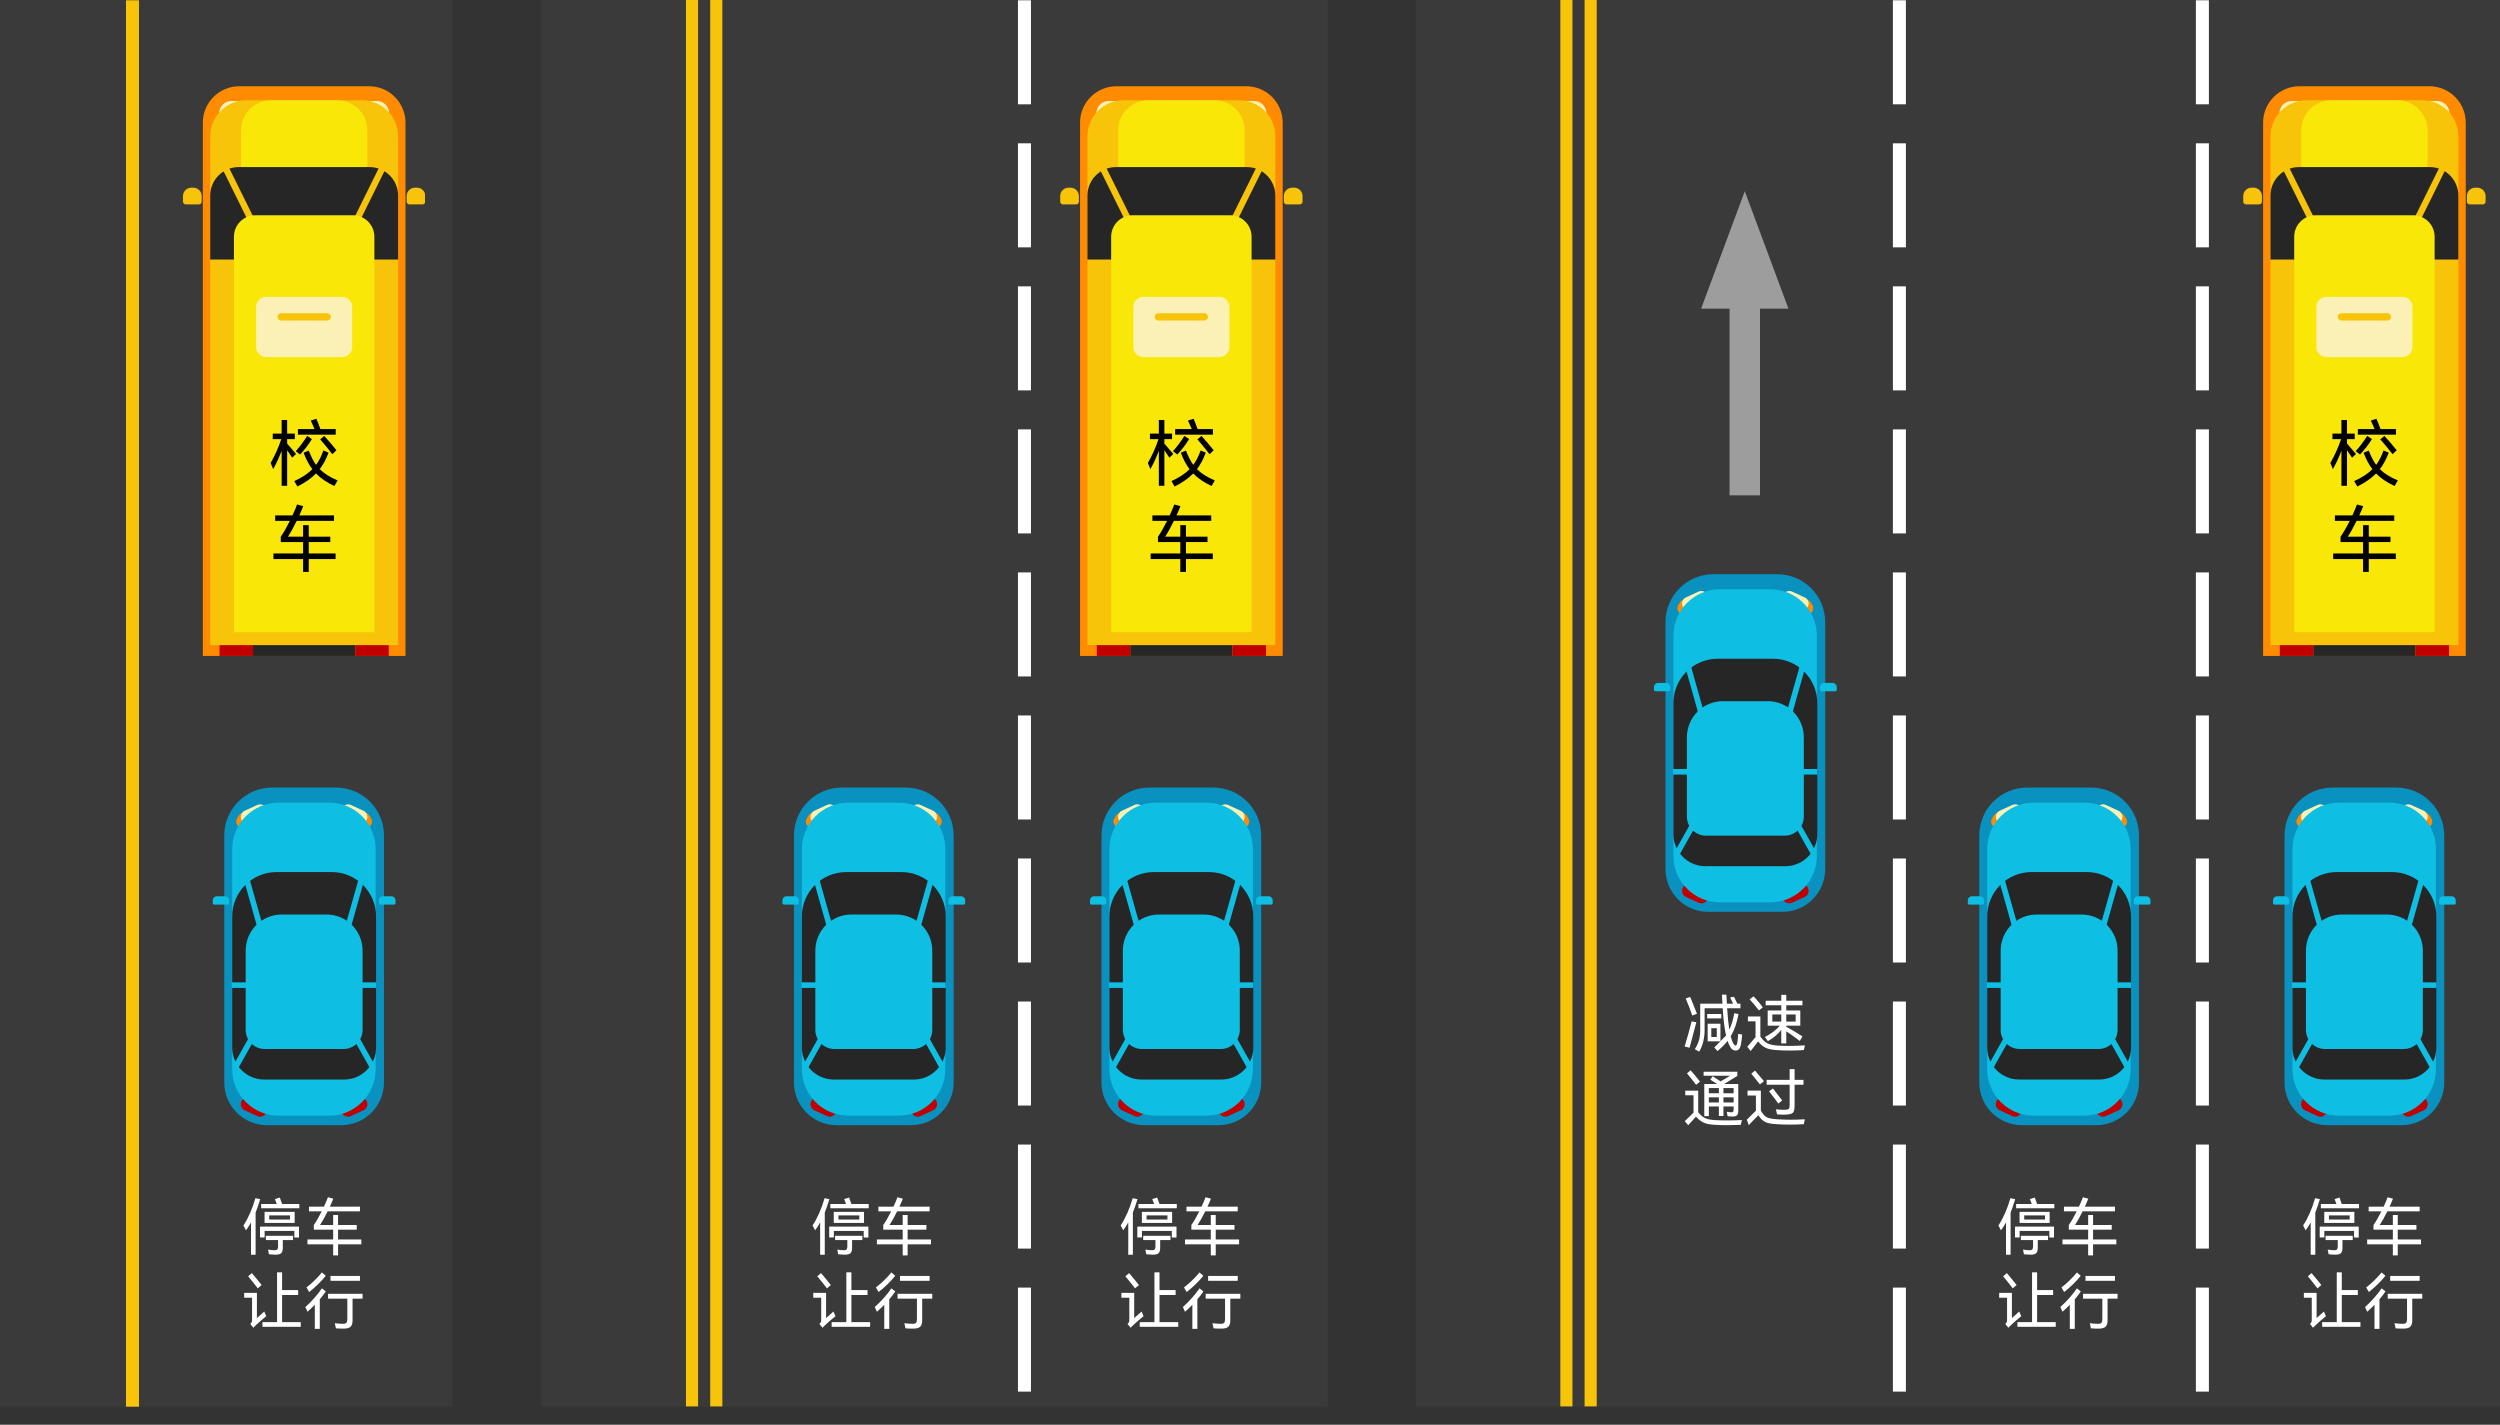 <svg width="4406" height="2511" xmlns="http://www.w3.org/2000/svg" xmlns:xlink="http://www.w3.org/1999/xlink" xml:space="preserve" overflow="hidden"><rect width="100%" height="100%" fill="#333333" stroke="none"/><defs><clipPath id="clip0"><rect x="-6" y="-4" width="4406" height="2511"/></clipPath><clipPath id="clip1"><rect x="315" y="148" width="428" height="1004"/></clipPath><clipPath id="clip2"><rect x="315" y="148" width="428" height="1004"/></clipPath><clipPath id="clip3"><rect x="315" y="148" width="428" height="1004"/></clipPath><clipPath id="clip4"><rect x="315" y="148" width="428" height="1004"/></clipPath><clipPath id="clip5"><rect x="1862" y="148" width="428" height="1004"/></clipPath><clipPath id="clip6"><rect x="1862" y="148" width="428" height="1004"/></clipPath><clipPath id="clip7"><rect x="1862" y="148" width="428" height="1004"/></clipPath><clipPath id="clip8"><rect x="1862" y="148" width="428" height="1004"/></clipPath><clipPath id="clip9"><rect x="3946" y="148" width="428" height="1004"/></clipPath><clipPath id="clip10"><rect x="3946" y="148" width="428" height="1004"/></clipPath><clipPath id="clip11"><rect x="3946" y="148" width="428" height="1004"/></clipPath><clipPath id="clip12"><rect x="3946" y="148" width="428" height="1004"/></clipPath><clipPath id="clip13"><rect x="2909" y="1007" width="322" height="596"/></clipPath><clipPath id="clip14"><rect x="2909" y="1007" width="322" height="596"/></clipPath><clipPath id="clip15"><rect x="2909" y="1007" width="322" height="596"/></clipPath><clipPath id="clip16"><rect x="2909" y="1007" width="322" height="596"/></clipPath></defs><g clip-path="url(#clip0)" transform="translate(6 4)"><rect x="-6" y="-4" width="798" height="2479" fill="#3A3A3A"/><g><g><g><g><path d="M1641.31 620.95 1754.01 620.95C1800.62 620.95 1838.4 658.733 1838.4 705.341L1838.4 1140.12C1838.4 1181.68 1804.72 1215.36 1763.17 1215.36L1632.15 1215.36C1590.6 1215.36 1556.92 1181.68 1556.92 1140.12L1556.92 705.341C1556.92 658.733 1594.7 620.95 1641.31 620.95Z" fill="#0991BF" fill-rule="evenodd" transform="matrix(1 0 0 1.001 -1167.66 762.431)"/><path d="M0 11.928C0 5.34 5.34-4.60623e-15 11.928-6.14164e-15L36.313 0C42.9-1.53541e-15 48.24 5.34 48.24 11.928L48.24 11.928C48.24 18.515 42.9 23.855 36.313 23.855L11.928 23.855C5.34 23.855-1.5354e-15 18.515 0 11.928Z" fill="#C00000" fill-rule="evenodd" transform="matrix(0.908 0.418 0.418 -0.909 414.513 1947.77)"/><path d="M1808.08 1173.32C1810.83 1179.3 1808.21 1186.39 1802.22 1189.14L1780.07 1199.32C1774.09 1202.07 1767.01 1199.45 1764.25 1193.47L1764.25 1193.47C1761.5 1187.48 1764.13 1180.4 1770.11 1177.65L1792.26 1167.46C1798.25 1164.71 1805.32 1167.34 1808.08 1173.32Z" fill="#C00000" fill-rule="evenodd" transform="matrix(1 0 0 1.001 -1167.66 762.431)"/><path d="M1583 690.078C1577.88 686.807 1576.38 679.997 1579.64 674.869L1582.61 670.222C1585.88 665.094 1592.69 663.588 1597.82 666.86L1597.82 666.86C1602.95 670.131 1604.45 676.941 1601.18 682.069L1598.22 686.716C1594.94 691.844 1588.13 693.349 1583 690.078Z" fill="#FE8B00" fill-rule="evenodd" transform="matrix(1 0 0 1.001 -1167.66 762.431)"/><path d="M1587.13 677.58C1584.37 671.596 1586.99 664.515 1592.98 661.764L1615.13 651.58C1621.11 648.83 1628.2 651.45 1630.95 657.435L1630.95 657.435C1633.7 663.419 1631.07 670.5 1625.09 673.251L1602.94 683.434C1596.95 686.186 1589.87 683.564 1587.13 677.58Z" fill="#FCF1B5" fill-rule="evenodd" transform="matrix(1 0 0 1.001 -1167.66 762.431)"/><path d="M0 11.017C-1.7536e-15 4.932 4.932-1.7536e-15 11.017-3.50721e-15L16.531 0C22.615-3.50721e-15 27.548 4.932 27.548 11.017L27.548 11.017C27.548 17.101 22.615 22.034 16.531 22.034L11.017 22.034C4.932 22.034 0 17.101 0 11.017Z" fill="#FE8B00" fill-rule="evenodd" transform="matrix(-0.538 -0.844 -0.843 0.538 653.848 1447.27)"/><path d="M0 11.928C0 5.34 5.34-4.60623e-15 11.928-6.14164e-15L36.313 0C42.9-1.53541e-15 48.24 5.34 48.24 11.928L48.24 11.928C48.24 18.515 42.9 23.855 36.313 23.855L11.928 23.855C5.34 23.855-1.5354e-15 18.515 0 11.928Z" fill="#FCF1B5" fill-rule="evenodd" transform="matrix(-0.908 -0.418 -0.418 0.909 645.424 1429.84)"/><path d="M1570.89 729.285C1570.89 684.112 1607.51 647.493 1652.68 647.493L1741.94 647.493C1787.11 647.493 1823.74 684.112 1823.74 729.285L1823.74 1116.8C1823.74 1161.97 1787.11 1198.59 1741.94 1198.59L1652.68 1198.59C1607.51 1198.59 1570.89 1161.97 1570.89 1116.8Z" fill="#0EBFE3" fill-rule="evenodd" transform="matrix(1 0 0 1.001 -1167.66 762.431)"/><path d="M1649.06 769.727 1746.26 769.727C1789.43 769.727 1824.43 804.728 1824.43 847.901L1824.43 1078.66C1824.43 1109.8 1799.2 1135.03 1768.06 1135.03L1627.26 1135.03C1596.12 1135.03 1570.89 1109.8 1570.89 1078.66L1570.89 847.901C1570.89 804.728 1605.89 769.727 1649.06 769.727Z" fill="#262626" fill-rule="evenodd" transform="matrix(1 0 0 1.001 -1167.66 762.431)"/><path d="M1658.16 844.464 1737.16 844.464C1772.24 844.464 1800.69 872.907 1800.69 907.991L1800.69 1047.61C1800.69 1066.19 1785.63 1081.25 1767.05 1081.25L1628.27 1081.25C1609.69 1081.25 1594.63 1066.19 1594.63 1047.61L1594.63 907.991C1594.63 872.907 1623.08 844.464 1658.16 844.464Z" fill="#0EBFE3" fill-rule="evenodd" transform="matrix(1 0 0 1.001 -1167.66 762.431)"/><path d="M1591.06 781.804 1600.7 779.087 1624.93 864.972 1615.3 867.689Z" fill="#0EBFE3" fill-rule="evenodd" transform="matrix(1 0 0 1.001 -1167.66 762.431)"/><path d="M0 0 10.005 0 10.005 89.245 6.28867e-08 89.245Z" fill="#0EBFE3" transform="matrix(-0.962 -0.272 -0.272 0.963 636.497 1545.01)"/><path d="M1598.94 1063.63 1607.67 1068.53 1582.32 1113.63 1573.6 1108.73Z" fill="#0EBFE3" fill-rule="evenodd" transform="matrix(1 0 0 1.001 -1167.66 762.431)"/><path d="M0 0 10.007 0 10.007 51.744-2.23871e-07 51.744Z" fill="#0EBFE3" transform="matrix(-0.872 0.49 0.49 0.872 628.625 1827.12)"/><path d="M1570.19 963.905 1824.43 963.905 1824.43 973.683 1570.19 973.683Z" fill="#0EBFE3" transform="matrix(1 0 0 1.001 -1167.66 762.431)"/><path d="M1543.99 812.334 1557.96 812.334C1562.01 812.334 1565.3 815.617 1565.3 819.668L1565.3 824.607C1565.3 825.927 1564.22 827.002 1562.9 827.002L1539.06 827.002C1537.74 827.002 1536.66 825.927 1536.66 824.607L1536.66 819.668C1536.66 815.617 1539.94 812.334 1543.99 812.334Z" fill="#0EBFE3" fill-rule="evenodd" transform="matrix(1 0 0 1.001 -1167.66 762.431)"/><path d="M1836.66 812.334 1851.33 812.334C1855.38 812.334 1858.66 815.617 1858.66 819.668L1858.66 824.607C1858.66 825.927 1857.58 827.002 1856.26 827.002L1831.72 827.002C1830.4 827.002 1829.32 825.927 1829.32 824.607L1829.32 819.668C1829.32 815.617 1832.61 812.334 1836.66 812.334Z" fill="#0EBFE3" fill-rule="evenodd" transform="matrix(1 0 0 1.001 -1167.66 762.431)"/></g></g></g></g><g clip-path="url(#clip1)"><g clip-path="url(#clip2)"><g clip-path="url(#clip3)"><g clip-path="url(#clip4)"><path d="M2443.38-106.838 2671.82-106.838C2707.27-106.838 2736-78.1 2736-42.651L2736 897.162 2379.19 897.162 2379.19-42.651C2379.19-78.1 2407.93-106.838 2443.38-106.838Z" fill="#FE8B00" fill-rule="evenodd" transform="matrix(1.001 0 0 1 -2030.1 254.838)"/><path d="M2653.13-59.24C2653.13-71.154 2662.79-80.813 2674.71-80.813L2685.67-80.813C2697.58-80.813 2707.24-71.154 2707.24-59.24L2707.24-59.24C2707.24-47.326 2697.58-37.667 2685.67-37.667L2674.71-37.667C2662.79-37.667 2653.13-47.326 2653.13-59.24Z" fill="#FCF1B5" fill-rule="evenodd" transform="matrix(1.001 0 0 1 -2030.1 254.838)"/><path d="M2407.96-59.24C2407.96-71.154 2417.61-80.813 2429.53-80.813L2440.49-80.813C2452.4-80.813 2462.06-71.154 2462.06-59.24L2462.06-59.24C2462.06-47.326 2452.4-37.667 2440.49-37.667L2429.53-37.667C2417.61-37.667 2407.96-47.326 2407.96-59.24Z" fill="#FCF1B5" fill-rule="evenodd" transform="matrix(1.001 0 0 1 -2030.1 254.838)"/><path d="M2467.54 877.986 2647.66 877.986 2647.66 897.162 2467.54 897.162Z" fill="#262626" transform="matrix(1.001 0 0 1 -2030.1 254.838)"/><path d="M2408.64 877.986 2467.54 877.986 2467.54 897.162 2408.64 897.162Z" fill="#C00000" transform="matrix(1.001 0 0 1 -2030.1 254.838)"/><path d="M2647.66 877.986 2706.55 877.986 2706.55 897.162 2647.66 897.162Z" fill="#C00000" transform="matrix(1.001 0 0 1 -2030.1 254.838)"/><path d="M2455.85-82.183 2659.4-82.183C2694.55-82.183 2723.05-53.685 2723.05-18.532L2723.05 877.986 2392.2 877.986 2392.2-18.532C2392.2-53.685 2420.7-82.183 2455.85-82.183Z" fill="#F7C40A" fill-rule="evenodd" transform="matrix(1.001 0 0 1 -2030.1 254.838)"/><path d="M2499.52-82.183 2615.67-82.183C2645.06-82.183 2668.89-58.357 2668.89-28.967L2668.89 71.91 2446.31 71.91 2446.31-28.967C2446.31-58.357 2470.13-82.183 2499.52-82.183Z" fill="#F9E707" fill-rule="evenodd" transform="matrix(1.001 0 0 1 -2030.1 254.838)"/><path d="M2442.46 35.612 2672.74 35.612C2700.49 35.612 2722.99 58.113 2722.99 85.869L2722.99 198.608 2392.2 198.608 2392.2 85.869C2392.2 58.113 2414.7 35.612 2442.46 35.612Z" fill="#262626" fill-rule="evenodd" transform="matrix(1.001 0 0 1 -2030.1 254.838)"/><path d="M2413.83 39.102 2423.96 34.095 2470.25 127.752 2460.12 132.759Z" fill="#F7C40A" fill-rule="evenodd" transform="matrix(1.001 0 0 1 -2030.1 254.838)"/><path d="M0 0 11.302 0 11.302 104.487-3.7208e-07 104.487Z" fill="#F7C40A" transform="matrix(-0.897 -0.443 -0.443 0.896 673.378 293.94)"/><path d="M2471.78 120.535 2643.41 120.535C2664.29 120.535 2681.21 137.459 2681.21 158.337L2681.21 855.386 2433.98 855.386 2433.98 158.337C2433.98 137.459 2450.9 120.535 2471.78 120.535Z" fill="#F9E707" fill-rule="evenodd" transform="matrix(1.001 0 0 1 -2030.1 254.838)"/><path d="M2473.02 282.047C2473.02 272.276 2480.94 264.355 2490.71 264.355L2624.49 264.355C2634.25 264.355 2642.18 272.276 2642.18 282.047L2642.18 352.815C2642.18 362.586 2634.25 370.507 2624.49 370.507L2490.71 370.507C2480.94 370.507 2473.02 362.586 2473.02 352.815Z" fill="#FCF1B5" fill-rule="evenodd" transform="matrix(1.001 0 0 1 -2030.1 254.838)"/><path d="M2510.68 299.625C2510.68 296.031 2513.59 293.119 2517.19 293.119L2598 293.119C2601.6 293.119 2604.51 296.031 2604.51 299.625L2604.51 299.625C2604.51 303.218 2601.6 306.131 2598 306.131L2517.19 306.131C2513.59 306.131 2510.68 303.218 2510.68 299.625Z" fill="#F7C40A" fill-rule="evenodd" transform="matrix(1.001 0 0 1 -2030.1 254.838)"/><path d="M2358.99 71.91 2362.41 71.91C2370.54 71.91 2377.14 78.502 2377.14 86.634L2377.14 96.551C2377.14 99.206 2374.99 101.359 2372.33 101.359L2349.07 101.359C2346.41 101.359 2344.26 99.206 2344.26 96.551L2344.26 86.634C2344.26 78.502 2350.86 71.91 2358.99 71.91Z" fill="#F7C40A" fill-rule="evenodd" transform="matrix(1.001 0 0 1 -2030.1 254.838)"/><path d="M2752.78 71.91 2756.21 71.91C2764.33 71.91 2770.93 78.502 2770.93 86.634L2770.93 96.551C2770.93 99.206 2768.78 101.359 2766.12 101.359L2742.86 101.359C2740.21 101.359 2738.06 99.206 2738.06 96.551L2738.06 86.634C2738.06 78.502 2744.65 71.91 2752.78 71.91Z" fill="#F7C40A" fill-rule="evenodd" transform="matrix(1.001 0 0 1 -2030.1 254.838)"/></g></g></g></g><path d="M227.5-3.5 227.5 2475.15" stroke="#F7C40A" stroke-width="22.917" stroke-miterlimit="8" fill="none" fill-rule="evenodd"/><path d="M572.17 2276.16 633 2276.16 633 2284.75 615.354 2284.75 615.354 2322.93C615.354 2328.06 614.258 2331.75 612.066 2333.98 609.874 2336.22 606.184 2337.41 600.996 2337.56L597.598 2337.56C593.141 2337.56 589.268 2337.38 585.98 2337.01L584.117 2327.99C589.451 2328.72 594.31 2329.09 598.694 2329.09 601.617 2329.09 603.59 2328.48 604.613 2327.27 605.636 2326.06 606.147 2323.77 606.147 2320.4L606.147 2284.75 572.17 2284.75ZM424.315 2274.51 446.784 2274.51 446.784 2318.96 459.717 2307.41 463.224 2315.66C456.21 2321.31 450.255 2326.48 445.359 2331.18L440.427 2336.02 435.057 2329.2C436.226 2328.24 437.048 2327.29 437.523 2326.34 437.997 2325.38 438.235 2324.06 438.235 2322.38L438.235 2283.09 424.315 2283.09ZM561.319 2266.59 568.225 2271.98C565.521 2276.09 561.977 2280.75 557.593 2285.96L557.593 2338 548.825 2338 548.825 2295.53C544.879 2299.64 540.568 2303.74 535.892 2307.85L532.165 2299.49C537.426 2294.87 542.723 2289.55 548.057 2283.53 553.391 2277.52 557.812 2271.87 561.319 2266.59ZM576.445 2244.69 628.397 2244.69 628.397 2253.28 576.445 2253.28ZM437.906 2239.74C439.879 2242.02 442.564 2245.23 445.962 2249.37 449.36 2253.51 452.41 2257.31 455.114 2260.76L448.318 2266.59C442.327 2258.81 436.664 2251.74 431.33 2245.35ZM561.319 2238.53 568.115 2244.47C564.461 2249.09 559.895 2254.08 554.414 2259.44 548.934 2264.79 543.746 2269.34 538.851 2273.08L534.138 2264.94C538.376 2261.86 543.089 2257.79 548.277 2252.73 553.464 2247.66 557.812 2242.93 561.319 2238.53ZM482.295 2238.31 491.173 2238.31 491.173 2269.56 519.451 2269.56 519.451 2278.25 491.173 2278.25 491.173 2326.12 524.054 2326.12 524.054 2334.37 456.538 2334.37 456.538 2326.12 482.295 2326.12ZM462.567 2174 510.463 2174 510.463 2181.48 492.379 2181.48 492.379 2195.24C492.379 2199.56 491.484 2202.64 489.693 2204.48 487.903 2206.31 484.67 2207.23 479.994 2207.23 476.706 2207.23 472.687 2206.97 467.938 2206.46L466.403 2198.32C471.664 2199.05 475.646 2199.42 478.35 2199.42 480.469 2199.42 481.948 2198.88 482.789 2197.82 483.629 2196.76 484.049 2195.12 484.049 2192.92L484.049 2181.48 462.567 2181.48ZM452.264 2157.82 520.985 2157.82 520.985 2176.97 512.765 2176.97 512.765 2165.42 460.375 2165.42 460.375 2176.86 452.264 2176.86ZM468.486 2138.02 468.486 2145.28 505.093 2145.28 505.093 2138.02ZM460.265 2131.75 513.313 2131.75 513.313 2151.33 460.265 2151.33ZM444.153 2107.65 452.593 2109.41C449.816 2118.51 447.113 2126.39 444.482 2133.07L444.482 2207.34 436.372 2207.34 436.372 2150.45C433.449 2155.73 430.49 2160.36 427.494 2164.32L423 2155.73C426.873 2150.09 430.709 2142.99 434.509 2134.44 438.308 2125.9 441.523 2116.97 444.153 2107.65ZM487.118 2106.55C488.141 2109.12 489.493 2112.9 491.173 2117.88L521.533 2117.88 521.533 2125.48 454.237 2125.48 454.237 2117.88 481.747 2117.88C480.286 2113.92 479.19 2111.06 478.459 2109.3ZM571.951 2106 581.377 2108.53C579.769 2112.79 577.76 2117.48 575.349 2122.61L628.397 2122.61 628.397 2130.87 571.403 2130.87C566.507 2140.84 562.05 2148.88 558.031 2154.96L581.158 2154.96 581.158 2137.36 589.816 2137.36 589.816 2154.96 622.697 2154.96 622.697 2163.11 589.816 2163.11 589.816 2180.49 630.808 2180.49 630.808 2188.96 589.816 2188.96 589.816 2208.55 581.158 2208.55 581.158 2188.96 535.892 2188.96 535.892 2180.49 581.158 2180.49 581.158 2163.11 547.071 2163.11 547.071 2154.96C551.236 2149.1 555.876 2141.06 560.991 2130.87L538.522 2130.87 538.522 2122.61 564.936 2122.61C568.298 2115.43 570.636 2109.89 571.951 2106Z" fill="#FFFFFF" fill-rule="evenodd"/><rect x="948" y="-4" width="1386" height="2479" fill="#3A3A3A"/><g><g><g><g><path d="M1641.31 620.95 1754.01 620.95C1800.62 620.95 1838.4 658.733 1838.4 705.341L1838.4 1140.12C1838.4 1181.68 1804.72 1215.36 1763.17 1215.36L1632.15 1215.36C1590.6 1215.36 1556.92 1181.68 1556.92 1140.12L1556.92 705.341C1556.92 658.733 1594.7 620.95 1641.31 620.95Z" fill="#0991BF" fill-rule="evenodd" transform="matrix(1 0 0 1.001 -163.66 762.431)"/><path d="M0 11.928C0 5.34 5.34-4.60623e-15 11.928-6.14164e-15L36.313 0C42.9-1.53541e-15 48.24 5.34 48.24 11.928L48.24 11.928C48.24 18.515 42.9 23.855 36.313 23.855L11.928 23.855C5.34 23.855-1.5354e-15 18.515 0 11.928Z" fill="#C00000" fill-rule="evenodd" transform="matrix(0.908 0.418 0.418 -0.909 1418.51 1947.77)"/><path d="M1808.08 1173.32C1810.83 1179.3 1808.21 1186.39 1802.22 1189.14L1780.07 1199.32C1774.09 1202.07 1767.01 1199.45 1764.25 1193.47L1764.25 1193.47C1761.5 1187.48 1764.13 1180.4 1770.11 1177.65L1792.26 1167.46C1798.25 1164.71 1805.32 1167.34 1808.08 1173.32Z" fill="#C00000" fill-rule="evenodd" transform="matrix(1 0 0 1.001 -163.66 762.431)"/><path d="M1583 690.078C1577.88 686.807 1576.38 679.997 1579.64 674.869L1582.61 670.222C1585.88 665.094 1592.69 663.588 1597.82 666.86L1597.82 666.86C1602.95 670.131 1604.45 676.941 1601.18 682.069L1598.22 686.716C1594.94 691.844 1588.13 693.349 1583 690.078Z" fill="#FE8B00" fill-rule="evenodd" transform="matrix(1 0 0 1.001 -163.66 762.431)"/><path d="M1587.13 677.58C1584.37 671.596 1586.99 664.515 1592.98 661.764L1615.13 651.58C1621.11 648.83 1628.2 651.45 1630.95 657.435L1630.95 657.435C1633.7 663.419 1631.07 670.5 1625.09 673.251L1602.94 683.434C1596.95 686.186 1589.87 683.564 1587.13 677.58Z" fill="#FCF1B5" fill-rule="evenodd" transform="matrix(1 0 0 1.001 -163.66 762.431)"/><path d="M0 11.017C-1.7536e-15 4.932 4.932-1.7536e-15 11.017-3.50721e-15L16.531 0C22.615-3.50721e-15 27.548 4.932 27.548 11.017L27.548 11.017C27.548 17.101 22.615 22.034 16.531 22.034L11.017 22.034C4.932 22.034 0 17.101 0 11.017Z" fill="#FE8B00" fill-rule="evenodd" transform="matrix(-0.538 -0.844 -0.843 0.538 1657.85 1447.27)"/><path d="M0 11.928C0 5.34 5.34-4.60623e-15 11.928-6.14164e-15L36.313 0C42.9-1.53541e-15 48.24 5.34 48.24 11.928L48.24 11.928C48.24 18.515 42.9 23.855 36.313 23.855L11.928 23.855C5.34 23.855-1.5354e-15 18.515 0 11.928Z" fill="#FCF1B5" fill-rule="evenodd" transform="matrix(-0.908 -0.418 -0.418 0.909 1649.42 1429.84)"/><path d="M1570.89 729.285C1570.89 684.112 1607.51 647.493 1652.68 647.493L1741.94 647.493C1787.11 647.493 1823.74 684.112 1823.74 729.285L1823.74 1116.8C1823.74 1161.97 1787.11 1198.59 1741.94 1198.59L1652.68 1198.59C1607.51 1198.59 1570.89 1161.97 1570.89 1116.8Z" fill="#0EBFE3" fill-rule="evenodd" transform="matrix(1 0 0 1.001 -163.66 762.431)"/><path d="M1649.06 769.727 1746.26 769.727C1789.43 769.727 1824.43 804.728 1824.43 847.901L1824.43 1078.66C1824.43 1109.8 1799.2 1135.03 1768.06 1135.03L1627.26 1135.03C1596.12 1135.03 1570.89 1109.8 1570.89 1078.66L1570.89 847.901C1570.89 804.728 1605.89 769.727 1649.06 769.727Z" fill="#262626" fill-rule="evenodd" transform="matrix(1 0 0 1.001 -163.66 762.431)"/><path d="M1658.16 844.464 1737.16 844.464C1772.24 844.464 1800.69 872.907 1800.69 907.991L1800.69 1047.61C1800.69 1066.19 1785.63 1081.25 1767.05 1081.25L1628.27 1081.25C1609.69 1081.25 1594.63 1066.19 1594.63 1047.61L1594.63 907.991C1594.63 872.907 1623.08 844.464 1658.16 844.464Z" fill="#0EBFE3" fill-rule="evenodd" transform="matrix(1 0 0 1.001 -163.66 762.431)"/><path d="M1591.06 781.804 1600.7 779.087 1624.93 864.972 1615.3 867.689Z" fill="#0EBFE3" fill-rule="evenodd" transform="matrix(1 0 0 1.001 -163.66 762.431)"/><path d="M0 0 10.005 0 10.005 89.245 6.28867e-08 89.245Z" fill="#0EBFE3" transform="matrix(-0.962 -0.272 -0.272 0.963 1640.5 1545.01)"/><path d="M1598.94 1063.63 1607.67 1068.53 1582.32 1113.63 1573.6 1108.73Z" fill="#0EBFE3" fill-rule="evenodd" transform="matrix(1 0 0 1.001 -163.66 762.431)"/><path d="M0 0 10.007 0 10.007 51.744-2.23871e-07 51.744Z" fill="#0EBFE3" transform="matrix(-0.872 0.49 0.49 0.872 1632.63 1827.12)"/><path d="M1570.19 963.905 1824.43 963.905 1824.43 973.683 1570.19 973.683Z" fill="#0EBFE3" transform="matrix(1 0 0 1.001 -163.66 762.431)"/><path d="M1543.99 812.334 1557.96 812.334C1562.01 812.334 1565.3 815.617 1565.3 819.668L1565.3 824.607C1565.3 825.927 1564.22 827.002 1562.9 827.002L1539.06 827.002C1537.74 827.002 1536.66 825.927 1536.66 824.607L1536.66 819.668C1536.66 815.617 1539.94 812.334 1543.99 812.334Z" fill="#0EBFE3" fill-rule="evenodd" transform="matrix(1 0 0 1.001 -163.66 762.431)"/><path d="M1836.66 812.334 1851.33 812.334C1855.38 812.334 1858.66 815.617 1858.66 819.668L1858.66 824.607C1858.66 825.927 1857.58 827.002 1856.26 827.002L1831.72 827.002C1830.4 827.002 1829.32 825.927 1829.32 824.607L1829.32 819.668C1829.32 815.617 1832.61 812.334 1836.66 812.334Z" fill="#0EBFE3" fill-rule="evenodd" transform="matrix(1 0 0 1.001 -163.66 762.431)"/></g></g></g></g><path d="M1267.08-4 1267.08 2474.65 1245.69 2474.65 1245.69-4ZM1224.31-4 1224.31 2474.65 1202.92 2474.65 1202.92-4Z" fill="#F7C40A"/><path d="M1799.5-3.5 1799.5 2475.15" stroke="#FFFFFF" stroke-width="22.917" stroke-miterlimit="8" stroke-dasharray="183.333 68.75" fill="none" fill-rule="evenodd"/><g clip-path="url(#clip5)"><g clip-path="url(#clip6)"><g clip-path="url(#clip7)"><g clip-path="url(#clip8)"><path d="M2443.38-106.838 2671.82-106.838C2707.27-106.838 2736-78.1 2736-42.651L2736 897.162 2379.19 897.162 2379.19-42.651C2379.19-78.1 2407.93-106.838 2443.38-106.838Z" fill="#FE8B00" fill-rule="evenodd" transform="matrix(1.001 0 0 1 -484.101 254.838)"/><path d="M2653.13-59.24C2653.13-71.154 2662.79-80.813 2674.71-80.813L2685.67-80.813C2697.58-80.813 2707.24-71.154 2707.24-59.24L2707.24-59.24C2707.24-47.326 2697.58-37.667 2685.67-37.667L2674.71-37.667C2662.79-37.667 2653.13-47.326 2653.13-59.24Z" fill="#FCF1B5" fill-rule="evenodd" transform="matrix(1.001 0 0 1 -484.101 254.838)"/><path d="M2407.96-59.24C2407.96-71.154 2417.61-80.813 2429.53-80.813L2440.49-80.813C2452.4-80.813 2462.06-71.154 2462.06-59.24L2462.06-59.24C2462.06-47.326 2452.4-37.667 2440.49-37.667L2429.53-37.667C2417.61-37.667 2407.96-47.326 2407.96-59.24Z" fill="#FCF1B5" fill-rule="evenodd" transform="matrix(1.001 0 0 1 -484.101 254.838)"/><path d="M2467.54 877.986 2647.66 877.986 2647.66 897.162 2467.54 897.162Z" fill="#262626" transform="matrix(1.001 0 0 1 -484.101 254.838)"/><path d="M2408.64 877.986 2467.54 877.986 2467.54 897.162 2408.64 897.162Z" fill="#C00000" transform="matrix(1.001 0 0 1 -484.101 254.838)"/><path d="M2647.66 877.986 2706.55 877.986 2706.55 897.162 2647.66 897.162Z" fill="#C00000" transform="matrix(1.001 0 0 1 -484.101 254.838)"/><path d="M2455.85-82.183 2659.4-82.183C2694.55-82.183 2723.05-53.685 2723.05-18.532L2723.05 877.986 2392.2 877.986 2392.2-18.532C2392.2-53.685 2420.7-82.183 2455.85-82.183Z" fill="#F7C40A" fill-rule="evenodd" transform="matrix(1.001 0 0 1 -484.101 254.838)"/><path d="M2499.52-82.183 2615.67-82.183C2645.06-82.183 2668.89-58.357 2668.89-28.967L2668.89 71.91 2446.31 71.91 2446.31-28.967C2446.31-58.357 2470.13-82.183 2499.52-82.183Z" fill="#F9E707" fill-rule="evenodd" transform="matrix(1.001 0 0 1 -484.101 254.838)"/><path d="M2442.46 35.612 2672.74 35.612C2700.49 35.612 2722.99 58.113 2722.99 85.869L2722.99 198.608 2392.2 198.608 2392.2 85.869C2392.2 58.113 2414.7 35.612 2442.46 35.612Z" fill="#262626" fill-rule="evenodd" transform="matrix(1.001 0 0 1 -484.101 254.838)"/><path d="M2413.83 39.102 2423.96 34.095 2470.25 127.752 2460.12 132.759Z" fill="#F7C40A" fill-rule="evenodd" transform="matrix(1.001 0 0 1 -484.101 254.838)"/><path d="M0 0 11.302 0 11.302 104.487-3.7208e-07 104.487Z" fill="#F7C40A" transform="matrix(-0.897 -0.443 -0.443 0.896 2219.38 293.94)"/><path d="M2471.78 120.535 2643.41 120.535C2664.29 120.535 2681.21 137.459 2681.21 158.337L2681.21 855.386 2433.98 855.386 2433.98 158.337C2433.98 137.459 2450.9 120.535 2471.78 120.535Z" fill="#F9E707" fill-rule="evenodd" transform="matrix(1.001 0 0 1 -484.101 254.838)"/><path d="M2473.02 282.047C2473.02 272.276 2480.94 264.355 2490.71 264.355L2624.49 264.355C2634.25 264.355 2642.18 272.276 2642.18 282.047L2642.18 352.815C2642.18 362.586 2634.25 370.507 2624.49 370.507L2490.71 370.507C2480.94 370.507 2473.02 362.586 2473.02 352.815Z" fill="#FCF1B5" fill-rule="evenodd" transform="matrix(1.001 0 0 1 -484.101 254.838)"/><path d="M2510.68 299.625C2510.68 296.031 2513.59 293.119 2517.19 293.119L2598 293.119C2601.6 293.119 2604.51 296.031 2604.51 299.625L2604.51 299.625C2604.51 303.218 2601.6 306.131 2598 306.131L2517.19 306.131C2513.59 306.131 2510.68 303.218 2510.68 299.625Z" fill="#F7C40A" fill-rule="evenodd" transform="matrix(1.001 0 0 1 -484.101 254.838)"/><path d="M2358.99 71.91 2362.41 71.91C2370.54 71.91 2377.14 78.502 2377.14 86.634L2377.14 96.551C2377.14 99.206 2374.99 101.359 2372.33 101.359L2349.07 101.359C2346.41 101.359 2344.26 99.206 2344.26 96.551L2344.26 86.634C2344.26 78.502 2350.86 71.91 2358.99 71.91Z" fill="#F7C40A" fill-rule="evenodd" transform="matrix(1.001 0 0 1 -484.101 254.838)"/><path d="M2752.78 71.91 2756.21 71.91C2764.33 71.91 2770.93 78.502 2770.93 86.634L2770.93 96.551C2770.93 99.206 2768.78 101.359 2766.12 101.359L2742.86 101.359C2740.21 101.359 2738.06 99.206 2738.06 96.551L2738.06 86.634C2738.06 78.502 2744.65 71.91 2752.78 71.91Z" fill="#F7C40A" fill-rule="evenodd" transform="matrix(1.001 0 0 1 -484.101 254.838)"/></g></g></g></g><g><g><g><g><path d="M1641.31 620.95 1754.01 620.95C1800.62 620.95 1838.4 658.733 1838.4 705.341L1838.4 1140.12C1838.4 1181.68 1804.72 1215.36 1763.17 1215.36L1632.15 1215.36C1590.6 1215.36 1556.92 1181.68 1556.92 1140.12L1556.92 705.341C1556.92 658.733 1594.7 620.95 1641.31 620.95Z" fill="#0991BF" fill-rule="evenodd" transform="matrix(1 0 0 1.001 378.34 762.431)"/><path d="M0 11.928C0 5.34 5.34-4.60623e-15 11.928-6.14164e-15L36.313 0C42.9-1.53541e-15 48.24 5.34 48.24 11.928L48.24 11.928C48.24 18.515 42.9 23.855 36.313 23.855L11.928 23.855C5.34 23.855-1.5354e-15 18.515 0 11.928Z" fill="#C00000" fill-rule="evenodd" transform="matrix(0.908 0.418 0.418 -0.909 1960.51 1947.77)"/><path d="M1808.08 1173.32C1810.83 1179.3 1808.21 1186.39 1802.22 1189.14L1780.07 1199.32C1774.09 1202.07 1767.01 1199.45 1764.25 1193.47L1764.25 1193.47C1761.5 1187.48 1764.13 1180.4 1770.11 1177.65L1792.26 1167.46C1798.25 1164.71 1805.32 1167.34 1808.08 1173.32Z" fill="#C00000" fill-rule="evenodd" transform="matrix(1 0 0 1.001 378.34 762.431)"/><path d="M1583 690.078C1577.88 686.807 1576.38 679.997 1579.64 674.869L1582.61 670.222C1585.88 665.094 1592.69 663.588 1597.82 666.86L1597.82 666.86C1602.95 670.131 1604.45 676.941 1601.18 682.069L1598.22 686.716C1594.94 691.844 1588.13 693.349 1583 690.078Z" fill="#FE8B00" fill-rule="evenodd" transform="matrix(1 0 0 1.001 378.34 762.431)"/><path d="M1587.13 677.58C1584.37 671.596 1586.99 664.515 1592.98 661.764L1615.13 651.58C1621.11 648.83 1628.2 651.45 1630.95 657.435L1630.95 657.435C1633.7 663.419 1631.07 670.5 1625.09 673.251L1602.94 683.434C1596.95 686.186 1589.87 683.564 1587.13 677.58Z" fill="#FCF1B5" fill-rule="evenodd" transform="matrix(1 0 0 1.001 378.34 762.431)"/><path d="M0 11.017C-1.7536e-15 4.932 4.932-1.7536e-15 11.017-3.50721e-15L16.531 0C22.615-3.50721e-15 27.548 4.932 27.548 11.017L27.548 11.017C27.548 17.101 22.615 22.034 16.531 22.034L11.017 22.034C4.932 22.034 0 17.101 0 11.017Z" fill="#FE8B00" fill-rule="evenodd" transform="matrix(-0.538 -0.844 -0.843 0.538 2199.85 1447.27)"/><path d="M0 11.928C0 5.34 5.34-4.60623e-15 11.928-6.14164e-15L36.313 0C42.9-1.53541e-15 48.24 5.34 48.24 11.928L48.24 11.928C48.24 18.515 42.9 23.855 36.313 23.855L11.928 23.855C5.34 23.855-1.5354e-15 18.515 0 11.928Z" fill="#FCF1B5" fill-rule="evenodd" transform="matrix(-0.908 -0.418 -0.418 0.909 2191.42 1429.84)"/><path d="M1570.89 729.285C1570.89 684.112 1607.51 647.493 1652.68 647.493L1741.94 647.493C1787.11 647.493 1823.74 684.112 1823.74 729.285L1823.74 1116.8C1823.74 1161.97 1787.11 1198.59 1741.94 1198.59L1652.68 1198.59C1607.51 1198.59 1570.89 1161.97 1570.89 1116.8Z" fill="#0EBFE3" fill-rule="evenodd" transform="matrix(1 0 0 1.001 378.34 762.431)"/><path d="M1649.06 769.727 1746.26 769.727C1789.43 769.727 1824.43 804.728 1824.43 847.901L1824.43 1078.66C1824.43 1109.8 1799.2 1135.03 1768.06 1135.03L1627.26 1135.03C1596.12 1135.03 1570.89 1109.8 1570.89 1078.66L1570.89 847.901C1570.89 804.728 1605.89 769.727 1649.06 769.727Z" fill="#262626" fill-rule="evenodd" transform="matrix(1 0 0 1.001 378.34 762.431)"/><path d="M1658.16 844.464 1737.16 844.464C1772.24 844.464 1800.69 872.907 1800.69 907.991L1800.69 1047.61C1800.69 1066.19 1785.63 1081.25 1767.05 1081.25L1628.27 1081.25C1609.69 1081.25 1594.63 1066.19 1594.63 1047.61L1594.63 907.991C1594.63 872.907 1623.08 844.464 1658.16 844.464Z" fill="#0EBFE3" fill-rule="evenodd" transform="matrix(1 0 0 1.001 378.34 762.431)"/><path d="M1591.06 781.804 1600.7 779.087 1624.93 864.972 1615.3 867.689Z" fill="#0EBFE3" fill-rule="evenodd" transform="matrix(1 0 0 1.001 378.34 762.431)"/><path d="M0 0 10.005 0 10.005 89.245 6.28867e-08 89.245Z" fill="#0EBFE3" transform="matrix(-0.962 -0.272 -0.272 0.963 2182.5 1545.01)"/><path d="M1598.94 1063.63 1607.67 1068.53 1582.32 1113.63 1573.6 1108.73Z" fill="#0EBFE3" fill-rule="evenodd" transform="matrix(1 0 0 1.001 378.34 762.431)"/><path d="M0 0 10.007 0 10.007 51.744-2.23871e-07 51.744Z" fill="#0EBFE3" transform="matrix(-0.872 0.49 0.49 0.872 2174.63 1827.12)"/><path d="M1570.19 963.905 1824.43 963.905 1824.43 973.683 1570.19 973.683Z" fill="#0EBFE3" transform="matrix(1 0 0 1.001 378.34 762.431)"/><path d="M1543.99 812.334 1557.96 812.334C1562.01 812.334 1565.3 815.617 1565.3 819.668L1565.3 824.607C1565.3 825.927 1564.22 827.002 1562.9 827.002L1539.06 827.002C1537.74 827.002 1536.66 825.927 1536.66 824.607L1536.66 819.668C1536.66 815.617 1539.94 812.334 1543.99 812.334Z" fill="#0EBFE3" fill-rule="evenodd" transform="matrix(1 0 0 1.001 378.34 762.431)"/><path d="M1836.66 812.334 1851.33 812.334C1855.38 812.334 1858.66 815.617 1858.66 819.668L1858.66 824.607C1858.66 825.927 1857.58 827.002 1856.26 827.002L1831.72 827.002C1830.4 827.002 1829.32 825.927 1829.32 824.607L1829.32 819.668C1829.32 815.617 1832.61 812.334 1836.66 812.334Z" fill="#0EBFE3" fill-rule="evenodd" transform="matrix(1 0 0 1.001 378.34 762.431)"/></g></g></g></g><path d="M2118.88 2276.16 2180 2276.16 2180 2284.75 2162.27 2284.75 2162.27 2322.93C2162.27 2328.06 2161.17 2331.75 2158.97 2333.98 2156.76 2336.22 2153.06 2337.41 2147.84 2337.56L2144.43 2337.56C2139.95 2337.56 2136.06 2337.38 2132.76 2337.01L2130.88 2327.99C2136.24 2328.72 2141.13 2329.09 2145.53 2329.09 2148.47 2329.09 2150.45 2328.48 2151.48 2327.27 2152.51 2326.06 2153.02 2323.77 2153.02 2320.4L2153.02 2284.75 2118.88 2284.75ZM1970.32 2274.51 1992.9 2274.51 1992.9 2318.96 2005.89 2307.41 2009.42 2315.66C2002.37 2321.31 1996.38 2326.48 1991.47 2331.18L1986.51 2336.02 1981.11 2329.2C1982.29 2328.24 1983.11 2327.29 1983.59 2326.34 1984.07 2325.38 1984.31 2324.06 1984.31 2322.38L1984.31 2283.09 1970.32 2283.09ZM2107.98 2266.59 2114.92 2271.98C2112.2 2276.09 2108.64 2280.75 2104.23 2285.96L2104.23 2338 2095.42 2338 2095.42 2295.53C2091.46 2299.64 2087.13 2303.74 2082.43 2307.85L2078.68 2299.49C2083.97 2294.87 2089.29 2289.55 2094.65 2283.53 2100.01 2277.52 2104.45 2271.87 2107.98 2266.59ZM2123.18 2244.69 2175.37 2244.69 2175.37 2253.28 2123.18 2253.28ZM1983.98 2239.74C1985.96 2242.02 1988.66 2245.23 1992.07 2249.37 1995.48 2253.51 1998.55 2257.31 2001.27 2260.76L1994.44 2266.59C1988.42 2258.81 1982.73 2251.74 1977.37 2245.35ZM2107.98 2238.53 2114.81 2244.47C2111.14 2249.09 2106.55 2254.08 2101.04 2259.44 2095.53 2264.79 2090.32 2269.34 2085.4 2273.08L2080.67 2264.94C2084.93 2261.86 2089.66 2257.79 2094.87 2252.73 2100.09 2247.66 2104.45 2242.93 2107.98 2238.53ZM2028.58 2238.31 2037.5 2238.31 2037.5 2269.56 2065.91 2269.56 2065.91 2278.25 2037.5 2278.25 2037.5 2326.12 2070.54 2326.12 2070.54 2334.37 2002.7 2334.37 2002.7 2326.12 2028.58 2326.12ZM2008.76 2174 2056.88 2174 2056.88 2181.48 2038.71 2181.48 2038.71 2195.24C2038.71 2199.56 2037.81 2202.64 2036.01 2204.48 2034.21 2206.31 2030.96 2207.23 2026.27 2207.23 2022.96 2207.23 2018.92 2206.97 2014.15 2206.46L2012.61 2198.32C2017.9 2199.05 2021.9 2199.42 2024.61 2199.42 2026.74 2199.42 2028.23 2198.88 2029.07 2197.82 2029.92 2196.76 2030.34 2195.12 2030.34 2192.92L2030.34 2181.48 2008.76 2181.48ZM1998.4 2157.82 2067.45 2157.82 2067.45 2176.97 2059.19 2176.97 2059.19 2165.42 2006.55 2165.42 2006.55 2176.86 1998.4 2176.86ZM2014.7 2138.02 2014.7 2145.28 2051.48 2145.28 2051.48 2138.02ZM2006.44 2131.75 2059.74 2131.75 2059.74 2151.33 2006.44 2151.33ZM1990.25 2107.65 1998.73 2109.41C1995.94 2118.51 1993.23 2126.39 1990.58 2133.07L1990.58 2207.34 1982.44 2207.34 1982.44 2150.45C1979.5 2155.73 1976.53 2160.36 1973.52 2164.32L1969 2155.73C1972.89 2150.09 1976.75 2142.99 1980.56 2134.44 1984.38 2125.9 1987.61 2116.97 1990.25 2107.65ZM2033.42 2106.55C2034.45 2109.12 2035.81 2112.9 2037.5 2117.88L2068 2117.88 2068 2125.48 2000.39 2125.48 2000.39 2117.88 2028.03 2117.88C2026.56 2113.92 2025.46 2111.06 2024.72 2109.3ZM2118.66 2106 2128.13 2108.53C2126.52 2112.79 2124.5 2117.48 2122.07 2122.61L2175.37 2122.61 2175.37 2130.87 2118.11 2130.87C2113.19 2140.84 2108.71 2148.88 2104.67 2154.96L2127.91 2154.96 2127.91 2137.36 2136.61 2137.36 2136.61 2154.96 2169.65 2154.96 2169.65 2163.11 2136.61 2163.11 2136.61 2180.49 2177.8 2180.49 2177.8 2188.96 2136.61 2188.96 2136.61 2208.55 2127.91 2208.55 2127.91 2188.96 2082.43 2188.96 2082.43 2180.49 2127.91 2180.49 2127.91 2163.11 2093.66 2163.11 2093.66 2154.96C2097.85 2149.1 2102.51 2141.06 2107.65 2130.87L2085.07 2130.87 2085.07 2122.61 2111.61 2122.61C2114.99 2115.43 2117.34 2109.89 2118.66 2106Z" fill="#FFFFFF" fill-rule="evenodd"/><path d="M1575.88 2276.16 1637 2276.16 1637 2284.75 1619.27 2284.75 1619.27 2322.93C1619.27 2328.06 1618.17 2331.75 1615.97 2333.98 1613.76 2336.22 1610.06 2337.41 1604.84 2337.56L1601.43 2337.56C1596.95 2337.56 1593.06 2337.38 1589.76 2337.01L1587.88 2327.99C1593.24 2328.72 1598.13 2329.09 1602.53 2329.09 1605.47 2329.09 1607.45 2328.48 1608.48 2327.27 1609.51 2326.06 1610.02 2323.77 1610.02 2320.4L1610.02 2284.75 1575.88 2284.75ZM1427.32 2274.51 1449.9 2274.51 1449.9 2318.96 1462.89 2307.41 1466.42 2315.66C1459.37 2321.31 1453.38 2326.48 1448.47 2331.18L1443.51 2336.02 1438.11 2329.2C1439.29 2328.24 1440.11 2327.29 1440.59 2326.34 1441.07 2325.38 1441.31 2324.06 1441.31 2322.38L1441.31 2283.09 1427.32 2283.09ZM1564.98 2266.59 1571.92 2271.98C1569.2 2276.09 1565.64 2280.75 1561.23 2285.96L1561.23 2338 1552.42 2338 1552.42 2295.53C1548.46 2299.64 1544.13 2303.74 1539.43 2307.85L1535.68 2299.49C1540.97 2294.87 1546.29 2289.55 1551.65 2283.53 1557.01 2277.52 1561.45 2271.87 1564.98 2266.59ZM1580.18 2244.69 1632.37 2244.69 1632.37 2253.28 1580.18 2253.28ZM1440.98 2239.74C1442.96 2242.02 1445.66 2245.23 1449.07 2249.37 1452.48 2253.51 1455.55 2257.31 1458.27 2260.76L1451.44 2266.59C1445.42 2258.81 1439.73 2251.74 1434.37 2245.35ZM1564.98 2238.53 1571.81 2244.47C1568.13 2249.09 1563.55 2254.08 1558.04 2259.44 1552.53 2264.79 1547.32 2269.34 1542.4 2273.08L1537.67 2264.94C1541.93 2261.86 1546.66 2257.79 1551.87 2252.73 1557.09 2247.66 1561.45 2242.93 1564.98 2238.53ZM1485.58 2238.31 1494.5 2238.31 1494.5 2269.56 1522.91 2269.56 1522.91 2278.25 1494.5 2278.25 1494.5 2326.12 1527.54 2326.12 1527.54 2334.37 1459.7 2334.37 1459.7 2326.12 1485.58 2326.12ZM1465.76 2174 1513.88 2174 1513.88 2181.48 1495.71 2181.48 1495.71 2195.24C1495.71 2199.56 1494.81 2202.64 1493.01 2204.48 1491.21 2206.31 1487.96 2207.23 1483.27 2207.23 1479.96 2207.23 1475.92 2206.97 1471.15 2206.46L1469.61 2198.32C1474.9 2199.05 1478.9 2199.42 1481.61 2199.42 1483.74 2199.42 1485.23 2198.88 1486.07 2197.82 1486.92 2196.76 1487.34 2195.12 1487.34 2192.92L1487.34 2181.48 1465.76 2181.48ZM1455.4 2157.82 1524.45 2157.82 1524.45 2176.97 1516.19 2176.97 1516.19 2165.42 1463.55 2165.42 1463.55 2176.86 1455.4 2176.86ZM1471.7 2138.02 1471.7 2145.28 1508.48 2145.28 1508.48 2138.02ZM1463.44 2131.75 1516.74 2131.75 1516.74 2151.33 1463.44 2151.33ZM1447.25 2107.65 1455.73 2109.41C1452.94 2118.51 1450.23 2126.39 1447.58 2133.07L1447.58 2207.34 1439.43 2207.34 1439.43 2150.45C1436.5 2155.73 1433.53 2160.36 1430.51 2164.32L1426 2155.73C1429.89 2150.09 1433.75 2142.99 1437.56 2134.44 1441.38 2125.9 1444.61 2116.97 1447.25 2107.65ZM1490.42 2106.55C1491.45 2109.12 1492.81 2112.9 1494.5 2117.88L1525 2117.88 1525 2125.48 1457.39 2125.48 1457.39 2117.88 1485.03 2117.88C1483.56 2113.92 1482.46 2111.06 1481.72 2109.3ZM1575.66 2106 1585.13 2108.53C1583.52 2112.79 1581.5 2117.48 1579.07 2122.61L1632.37 2122.61 1632.37 2130.87 1575.11 2130.87C1570.19 2140.84 1565.71 2148.88 1561.67 2154.96L1584.91 2154.96 1584.91 2137.36 1593.61 2137.36 1593.61 2154.96 1626.65 2154.96 1626.65 2163.11 1593.61 2163.11 1593.61 2180.49 1634.8 2180.49 1634.8 2188.96 1593.61 2188.96 1593.61 2208.55 1584.91 2208.55 1584.91 2188.96 1539.43 2188.96 1539.43 2180.49 1584.91 2180.49 1584.91 2163.11 1550.66 2163.11 1550.66 2154.96C1554.85 2149.1 1559.51 2141.06 1564.65 2130.87L1542.07 2130.87 1542.07 2122.61 1568.61 2122.61C1571.99 2115.43 1574.34 2109.89 1575.66 2106Z" fill="#FFFFFF" fill-rule="evenodd"/><rect x="2489" y="-4" width="1911" height="2479" fill="#3A3A3A"/><path d="M2808.08-4 2808.08 2474.65 2786.7 2474.65 2786.69-4ZM2765.31-4 2765.31 2474.65 2743.92 2474.65 2743.92-4Z" fill="#F7C40A"/><path d="M3341.5-3.5 3341.5 2475.15" stroke="#FFFFFF" stroke-width="22.917" stroke-miterlimit="8" stroke-dasharray="183.333 68.75" fill="none" fill-rule="evenodd"/><g clip-path="url(#clip9)"><g clip-path="url(#clip10)"><g clip-path="url(#clip11)"><g clip-path="url(#clip12)"><path d="M2443.38-106.838 2671.82-106.838C2707.27-106.838 2736-78.1 2736-42.651L2736 897.162 2379.19 897.162 2379.19-42.651C2379.19-78.1 2407.93-106.838 2443.38-106.838Z" fill="#FE8B00" fill-rule="evenodd" transform="matrix(1.001 0 0 1 1600.9 254.838)"/><path d="M2653.13-59.24C2653.13-71.154 2662.79-80.813 2674.71-80.813L2685.67-80.813C2697.58-80.813 2707.24-71.154 2707.24-59.24L2707.24-59.24C2707.24-47.326 2697.58-37.667 2685.67-37.667L2674.71-37.667C2662.79-37.667 2653.13-47.326 2653.13-59.24Z" fill="#FCF1B5" fill-rule="evenodd" transform="matrix(1.001 0 0 1 1600.9 254.838)"/><path d="M2407.96-59.24C2407.96-71.154 2417.61-80.813 2429.53-80.813L2440.49-80.813C2452.4-80.813 2462.06-71.154 2462.06-59.24L2462.06-59.24C2462.06-47.326 2452.4-37.667 2440.49-37.667L2429.53-37.667C2417.61-37.667 2407.96-47.326 2407.96-59.24Z" fill="#FCF1B5" fill-rule="evenodd" transform="matrix(1.001 0 0 1 1600.9 254.838)"/><path d="M2467.54 877.986 2647.66 877.986 2647.66 897.162 2467.54 897.162Z" fill="#262626" transform="matrix(1.001 0 0 1 1600.9 254.838)"/><path d="M2408.64 877.986 2467.54 877.986 2467.54 897.162 2408.64 897.162Z" fill="#C00000" transform="matrix(1.001 0 0 1 1600.9 254.838)"/><path d="M2647.66 877.986 2706.55 877.986 2706.55 897.162 2647.66 897.162Z" fill="#C00000" transform="matrix(1.001 0 0 1 1600.9 254.838)"/><path d="M2455.85-82.183 2659.4-82.183C2694.55-82.183 2723.05-53.685 2723.05-18.532L2723.05 877.986 2392.2 877.986 2392.2-18.532C2392.2-53.685 2420.7-82.183 2455.85-82.183Z" fill="#F7C40A" fill-rule="evenodd" transform="matrix(1.001 0 0 1 1600.9 254.838)"/><path d="M2499.52-82.183 2615.67-82.183C2645.06-82.183 2668.89-58.357 2668.89-28.967L2668.89 71.91 2446.31 71.91 2446.31-28.967C2446.31-58.357 2470.13-82.183 2499.52-82.183Z" fill="#F9E707" fill-rule="evenodd" transform="matrix(1.001 0 0 1 1600.9 254.838)"/><path d="M2442.46 35.612 2672.74 35.612C2700.49 35.612 2722.99 58.113 2722.99 85.869L2722.99 198.608 2392.2 198.608 2392.2 85.869C2392.2 58.113 2414.7 35.612 2442.46 35.612Z" fill="#262626" fill-rule="evenodd" transform="matrix(1.001 0 0 1 1600.9 254.838)"/><path d="M2413.83 39.102 2423.96 34.095 2470.25 127.752 2460.12 132.759Z" fill="#F7C40A" fill-rule="evenodd" transform="matrix(1.001 0 0 1 1600.9 254.838)"/><path d="M0 0 11.302 0 11.302 104.487-3.7208e-07 104.487Z" fill="#F7C40A" transform="matrix(-0.897 -0.443 -0.443 0.896 4304.38 293.94)"/><path d="M2471.78 120.535 2643.41 120.535C2664.29 120.535 2681.21 137.459 2681.21 158.337L2681.21 855.386 2433.98 855.386 2433.98 158.337C2433.98 137.459 2450.9 120.535 2471.78 120.535Z" fill="#F9E707" fill-rule="evenodd" transform="matrix(1.001 0 0 1 1600.9 254.838)"/><path d="M2473.02 282.047C2473.02 272.276 2480.94 264.355 2490.71 264.355L2624.49 264.355C2634.25 264.355 2642.18 272.276 2642.18 282.047L2642.18 352.815C2642.18 362.586 2634.25 370.507 2624.49 370.507L2490.71 370.507C2480.94 370.507 2473.02 362.586 2473.02 352.815Z" fill="#FCF1B5" fill-rule="evenodd" transform="matrix(1.001 0 0 1 1600.9 254.838)"/><path d="M2510.68 299.625C2510.68 296.031 2513.59 293.119 2517.19 293.119L2598 293.119C2601.6 293.119 2604.51 296.031 2604.51 299.625L2604.51 299.625C2604.51 303.218 2601.6 306.131 2598 306.131L2517.19 306.131C2513.59 306.131 2510.68 303.218 2510.68 299.625Z" fill="#F7C40A" fill-rule="evenodd" transform="matrix(1.001 0 0 1 1600.9 254.838)"/><path d="M2358.99 71.91 2362.41 71.91C2370.54 71.91 2377.14 78.502 2377.14 86.634L2377.14 96.551C2377.14 99.206 2374.99 101.359 2372.33 101.359L2349.07 101.359C2346.41 101.359 2344.26 99.206 2344.26 96.551L2344.26 86.634C2344.26 78.502 2350.86 71.91 2358.99 71.91Z" fill="#F7C40A" fill-rule="evenodd" transform="matrix(1.001 0 0 1 1600.9 254.838)"/><path d="M2752.78 71.91 2756.21 71.91C2764.33 71.91 2770.93 78.502 2770.93 86.634L2770.93 96.551C2770.93 99.206 2768.78 101.359 2766.12 101.359L2742.86 101.359C2740.21 101.359 2738.06 99.206 2738.06 96.551L2738.06 86.634C2738.06 78.502 2744.65 71.91 2752.78 71.91Z" fill="#F7C40A" fill-rule="evenodd" transform="matrix(1.001 0 0 1 1600.9 254.838)"/></g></g></g></g><g><g><g><g><path d="M1641.31 620.95 1754.01 620.95C1800.62 620.95 1838.4 658.733 1838.4 705.341L1838.4 1140.12C1838.4 1181.68 1804.72 1215.36 1763.17 1215.36L1632.15 1215.36C1590.6 1215.36 1556.92 1181.68 1556.92 1140.12L1556.92 705.341C1556.92 658.733 1594.7 620.95 1641.31 620.95Z" fill="#0991BF" fill-rule="evenodd" transform="matrix(1 0 0 1.001 1925.34 762.431)"/><path d="M0 11.928C0 5.34 5.34-4.60623e-15 11.928-6.14164e-15L36.313 0C42.9-1.53541e-15 48.24 5.34 48.24 11.928L48.24 11.928C48.24 18.515 42.9 23.855 36.313 23.855L11.928 23.855C5.34 23.855-1.5354e-15 18.515 0 11.928Z" fill="#C00000" fill-rule="evenodd" transform="matrix(0.908 0.418 0.418 -0.909 3507.51 1947.77)"/><path d="M1808.08 1173.32C1810.83 1179.3 1808.21 1186.39 1802.22 1189.14L1780.07 1199.32C1774.09 1202.07 1767.01 1199.45 1764.25 1193.47L1764.25 1193.47C1761.5 1187.48 1764.13 1180.4 1770.11 1177.65L1792.26 1167.46C1798.25 1164.71 1805.32 1167.34 1808.08 1173.32Z" fill="#C00000" fill-rule="evenodd" transform="matrix(1 0 0 1.001 1925.34 762.431)"/><path d="M1583 690.078C1577.88 686.807 1576.38 679.997 1579.64 674.869L1582.61 670.222C1585.88 665.094 1592.69 663.588 1597.82 666.86L1597.82 666.86C1602.95 670.131 1604.45 676.941 1601.18 682.069L1598.22 686.716C1594.94 691.844 1588.13 693.349 1583 690.078Z" fill="#FE8B00" fill-rule="evenodd" transform="matrix(1 0 0 1.001 1925.34 762.431)"/><path d="M1587.13 677.58C1584.37 671.596 1586.99 664.515 1592.98 661.764L1615.13 651.58C1621.11 648.83 1628.2 651.45 1630.95 657.435L1630.95 657.435C1633.7 663.419 1631.07 670.5 1625.09 673.251L1602.94 683.434C1596.95 686.186 1589.87 683.564 1587.13 677.58Z" fill="#FCF1B5" fill-rule="evenodd" transform="matrix(1 0 0 1.001 1925.34 762.431)"/><path d="M0 11.017C-1.7536e-15 4.932 4.932-1.7536e-15 11.017-3.50721e-15L16.531 0C22.615-3.50721e-15 27.548 4.932 27.548 11.017L27.548 11.017C27.548 17.101 22.615 22.034 16.531 22.034L11.017 22.034C4.932 22.034 0 17.101 0 11.017Z" fill="#FE8B00" fill-rule="evenodd" transform="matrix(-0.538 -0.844 -0.843 0.538 3746.85 1447.27)"/><path d="M0 11.928C0 5.34 5.34-4.60623e-15 11.928-6.14164e-15L36.313 0C42.9-1.53541e-15 48.24 5.34 48.24 11.928L48.24 11.928C48.24 18.515 42.9 23.855 36.313 23.855L11.928 23.855C5.34 23.855-1.5354e-15 18.515 0 11.928Z" fill="#FCF1B5" fill-rule="evenodd" transform="matrix(-0.908 -0.418 -0.418 0.909 3738.42 1429.84)"/><path d="M1570.89 729.285C1570.89 684.112 1607.51 647.493 1652.68 647.493L1741.94 647.493C1787.11 647.493 1823.74 684.112 1823.74 729.285L1823.74 1116.8C1823.74 1161.97 1787.11 1198.59 1741.94 1198.59L1652.68 1198.59C1607.51 1198.59 1570.89 1161.97 1570.89 1116.8Z" fill="#0EBFE3" fill-rule="evenodd" transform="matrix(1 0 0 1.001 1925.34 762.431)"/><path d="M1649.06 769.727 1746.26 769.727C1789.43 769.727 1824.43 804.728 1824.43 847.901L1824.43 1078.66C1824.43 1109.8 1799.2 1135.03 1768.06 1135.03L1627.26 1135.03C1596.12 1135.03 1570.89 1109.8 1570.89 1078.66L1570.89 847.901C1570.89 804.728 1605.89 769.727 1649.06 769.727Z" fill="#262626" fill-rule="evenodd" transform="matrix(1 0 0 1.001 1925.34 762.431)"/><path d="M1658.16 844.464 1737.16 844.464C1772.24 844.464 1800.69 872.907 1800.69 907.991L1800.69 1047.61C1800.69 1066.19 1785.63 1081.25 1767.05 1081.25L1628.27 1081.25C1609.69 1081.25 1594.63 1066.19 1594.63 1047.61L1594.63 907.991C1594.63 872.907 1623.08 844.464 1658.16 844.464Z" fill="#0EBFE3" fill-rule="evenodd" transform="matrix(1 0 0 1.001 1925.34 762.431)"/><path d="M1591.06 781.804 1600.7 779.087 1624.93 864.972 1615.3 867.689Z" fill="#0EBFE3" fill-rule="evenodd" transform="matrix(1 0 0 1.001 1925.34 762.431)"/><path d="M0 0 10.005 0 10.005 89.245 6.28867e-08 89.245Z" fill="#0EBFE3" transform="matrix(-0.962 -0.272 -0.272 0.963 3729.5 1545.01)"/><path d="M1598.94 1063.63 1607.67 1068.53 1582.32 1113.63 1573.6 1108.73Z" fill="#0EBFE3" fill-rule="evenodd" transform="matrix(1 0 0 1.001 1925.34 762.431)"/><path d="M0 0 10.007 0 10.007 51.744-2.23871e-07 51.744Z" fill="#0EBFE3" transform="matrix(-0.872 0.49 0.49 0.872 3721.63 1827.12)"/><path d="M1570.19 963.905 1824.43 963.905 1824.43 973.683 1570.19 973.683Z" fill="#0EBFE3" transform="matrix(1 0 0 1.001 1925.34 762.431)"/><path d="M1543.99 812.334 1557.96 812.334C1562.01 812.334 1565.3 815.617 1565.3 819.668L1565.3 824.607C1565.3 825.927 1564.22 827.002 1562.9 827.002L1539.06 827.002C1537.74 827.002 1536.66 825.927 1536.66 824.607L1536.66 819.668C1536.66 815.617 1539.94 812.334 1543.99 812.334Z" fill="#0EBFE3" fill-rule="evenodd" transform="matrix(1 0 0 1.001 1925.34 762.431)"/><path d="M1836.66 812.334 1851.33 812.334C1855.38 812.334 1858.66 815.617 1858.66 819.668L1858.66 824.607C1858.66 825.927 1857.58 827.002 1856.26 827.002L1831.72 827.002C1830.4 827.002 1829.32 825.927 1829.32 824.607L1829.32 819.668C1829.32 815.617 1832.61 812.334 1836.66 812.334Z" fill="#0EBFE3" fill-rule="evenodd" transform="matrix(1 0 0 1.001 1925.34 762.431)"/></g></g></g></g><path d="M3875.5-3.5 3875.5 2475.15" stroke="#FFFFFF" stroke-width="22.917" stroke-miterlimit="8" stroke-dasharray="183.333 68.75" fill="none" fill-rule="evenodd"/><g><g><g><g><path d="M1641.31 620.95 1754.01 620.95C1800.62 620.95 1838.4 658.733 1838.4 705.341L1838.4 1140.12C1838.4 1181.68 1804.72 1215.36 1763.17 1215.36L1632.15 1215.36C1590.6 1215.36 1556.92 1181.68 1556.92 1140.12L1556.92 705.341C1556.92 658.733 1594.7 620.95 1641.31 620.95Z" fill="#0991BF" fill-rule="evenodd" transform="matrix(1 0 0 1.001 2463.34 762.431)"/><path d="M0 11.928C0 5.34 5.34-4.60623e-15 11.928-6.14164e-15L36.313 0C42.9-1.53541e-15 48.24 5.34 48.24 11.928L48.24 11.928C48.24 18.515 42.9 23.855 36.313 23.855L11.928 23.855C5.34 23.855-1.5354e-15 18.515 0 11.928Z" fill="#C00000" fill-rule="evenodd" transform="matrix(0.908 0.418 0.418 -0.909 4045.51 1947.77)"/><path d="M1808.08 1173.32C1810.83 1179.3 1808.21 1186.39 1802.22 1189.14L1780.07 1199.32C1774.09 1202.07 1767.01 1199.45 1764.25 1193.47L1764.25 1193.47C1761.5 1187.48 1764.13 1180.4 1770.11 1177.65L1792.26 1167.46C1798.25 1164.71 1805.32 1167.34 1808.08 1173.32Z" fill="#C00000" fill-rule="evenodd" transform="matrix(1 0 0 1.001 2463.34 762.431)"/><path d="M1583 690.078C1577.88 686.807 1576.38 679.997 1579.64 674.869L1582.61 670.222C1585.88 665.094 1592.69 663.588 1597.82 666.86L1597.82 666.86C1602.95 670.131 1604.45 676.941 1601.18 682.069L1598.22 686.716C1594.94 691.844 1588.13 693.349 1583 690.078Z" fill="#FE8B00" fill-rule="evenodd" transform="matrix(1 0 0 1.001 2463.34 762.431)"/><path d="M1587.13 677.58C1584.37 671.596 1586.99 664.515 1592.98 661.764L1615.13 651.58C1621.11 648.83 1628.2 651.45 1630.95 657.435L1630.95 657.435C1633.7 663.419 1631.07 670.5 1625.09 673.251L1602.94 683.434C1596.95 686.186 1589.87 683.564 1587.13 677.58Z" fill="#FCF1B5" fill-rule="evenodd" transform="matrix(1 0 0 1.001 2463.34 762.431)"/><path d="M0 11.017C-1.7536e-15 4.932 4.932-1.7536e-15 11.017-3.50721e-15L16.531 0C22.615-3.50721e-15 27.548 4.932 27.548 11.017L27.548 11.017C27.548 17.101 22.615 22.034 16.531 22.034L11.017 22.034C4.932 22.034 0 17.101 0 11.017Z" fill="#FE8B00" fill-rule="evenodd" transform="matrix(-0.538 -0.844 -0.843 0.538 4284.85 1447.27)"/><path d="M0 11.928C0 5.34 5.34-4.60623e-15 11.928-6.14164e-15L36.313 0C42.9-1.53541e-15 48.24 5.34 48.24 11.928L48.24 11.928C48.24 18.515 42.9 23.855 36.313 23.855L11.928 23.855C5.34 23.855-1.5354e-15 18.515 0 11.928Z" fill="#FCF1B5" fill-rule="evenodd" transform="matrix(-0.908 -0.418 -0.418 0.909 4276.42 1429.84)"/><path d="M1570.89 729.285C1570.89 684.112 1607.51 647.493 1652.68 647.493L1741.94 647.493C1787.11 647.493 1823.74 684.112 1823.74 729.285L1823.74 1116.8C1823.74 1161.97 1787.11 1198.59 1741.94 1198.59L1652.68 1198.59C1607.51 1198.59 1570.89 1161.97 1570.89 1116.8Z" fill="#0EBFE3" fill-rule="evenodd" transform="matrix(1 0 0 1.001 2463.34 762.431)"/><path d="M1649.06 769.727 1746.26 769.727C1789.43 769.727 1824.43 804.728 1824.43 847.901L1824.43 1078.66C1824.43 1109.8 1799.2 1135.03 1768.06 1135.03L1627.26 1135.03C1596.12 1135.03 1570.89 1109.8 1570.89 1078.66L1570.89 847.901C1570.89 804.728 1605.89 769.727 1649.06 769.727Z" fill="#262626" fill-rule="evenodd" transform="matrix(1 0 0 1.001 2463.34 762.431)"/><path d="M1658.16 844.464 1737.16 844.464C1772.24 844.464 1800.69 872.907 1800.69 907.991L1800.69 1047.61C1800.69 1066.19 1785.63 1081.25 1767.05 1081.25L1628.27 1081.25C1609.69 1081.25 1594.63 1066.19 1594.63 1047.61L1594.63 907.991C1594.63 872.907 1623.08 844.464 1658.16 844.464Z" fill="#0EBFE3" fill-rule="evenodd" transform="matrix(1 0 0 1.001 2463.34 762.431)"/><path d="M1591.06 781.804 1600.7 779.087 1624.93 864.972 1615.3 867.689Z" fill="#0EBFE3" fill-rule="evenodd" transform="matrix(1 0 0 1.001 2463.34 762.431)"/><path d="M0 0 10.005 0 10.005 89.245 6.28867e-08 89.245Z" fill="#0EBFE3" transform="matrix(-0.962 -0.272 -0.272 0.963 4267.5 1545.01)"/><path d="M1598.94 1063.63 1607.67 1068.53 1582.32 1113.63 1573.6 1108.73Z" fill="#0EBFE3" fill-rule="evenodd" transform="matrix(1 0 0 1.001 2463.34 762.431)"/><path d="M0 0 10.007 0 10.007 51.744-2.23871e-07 51.744Z" fill="#0EBFE3" transform="matrix(-0.872 0.49 0.49 0.872 4259.63 1827.12)"/><path d="M1570.19 963.905 1824.43 963.905 1824.43 973.683 1570.19 973.683Z" fill="#0EBFE3" transform="matrix(1 0 0 1.001 2463.34 762.431)"/><path d="M1543.99 812.334 1557.96 812.334C1562.01 812.334 1565.3 815.617 1565.3 819.668L1565.3 824.607C1565.3 825.927 1564.22 827.002 1562.9 827.002L1539.06 827.002C1537.74 827.002 1536.66 825.927 1536.66 824.607L1536.66 819.668C1536.66 815.617 1539.94 812.334 1543.99 812.334Z" fill="#0EBFE3" fill-rule="evenodd" transform="matrix(1 0 0 1.001 2463.34 762.431)"/><path d="M1836.66 812.334 1851.33 812.334C1855.38 812.334 1858.66 815.617 1858.66 819.668L1858.66 824.607C1858.66 825.927 1857.58 827.002 1856.26 827.002L1831.72 827.002C1830.4 827.002 1829.32 825.927 1829.32 824.607L1829.32 819.668C1829.32 815.617 1832.61 812.334 1836.66 812.334Z" fill="#0EBFE3" fill-rule="evenodd" transform="matrix(1 0 0 1.001 2463.34 762.431)"/></g></g></g></g><g clip-path="url(#clip13)"><g clip-path="url(#clip14)"><g clip-path="url(#clip15)"><g clip-path="url(#clip16)"><path d="M1641.3 620.95 1754.01 620.95C1800.62 620.95 1838.4 658.732 1838.4 705.34L1838.4 1140.12C1838.4 1181.68 1804.71 1215.36 1763.17 1215.36L1632.15 1215.36C1590.59 1215.36 1556.91 1181.68 1556.91 1140.12L1556.91 705.34C1556.91 658.732 1594.69 620.95 1641.3 620.95Z" fill="#0991BF" fill-rule="evenodd" transform="matrix(1 0 0 1.001 1372.34 386.431)"/><path d="M0 11.928C0 5.34 5.34-4.60622e-15 11.928-6.14163e-15L36.313 0C42.9-1.53541e-15 48.24 5.34 48.24 11.928L48.24 11.928C48.24 18.515 42.9 23.855 36.313 23.855L11.928 23.855C5.34 23.855-1.5354e-15 18.515 0 11.928Z" fill="#C00000" fill-rule="evenodd" transform="matrix(0.908 0.418 0.418 -0.909 2954.51 1571.77)"/><path d="M1808.07 1173.32C1810.83 1179.3 1808.21 1186.38 1802.22 1189.14L1780.07 1199.32C1774.09 1202.06 1767 1199.45 1764.25 1193.47L1764.25 1193.47C1761.5 1187.48 1764.13 1180.4 1770.1 1177.65L1792.26 1167.46C1798.25 1164.71 1805.32 1167.34 1808.07 1173.32Z" fill="#C00000" fill-rule="evenodd" transform="matrix(1 0 0 1.001 1372.34 386.431)"/><path d="M1583 690.077C1577.88 686.806 1576.37 679.996 1579.64 674.868L1582.6 670.221C1585.88 665.093 1592.69 663.588 1597.82 666.859L1597.82 666.859C1602.94 670.13 1604.45 676.94 1601.18 682.068L1598.22 686.715C1594.94 691.843 1588.13 693.349 1583 690.077Z" fill="#FE8B00" fill-rule="evenodd" transform="matrix(1 0 0 1.001 1372.34 386.431)"/><path d="M1587.12 677.58C1584.37 671.595 1586.99 664.514 1592.98 661.763L1615.13 651.579C1621.11 648.829 1628.19 651.449 1630.95 657.434L1630.95 657.434C1633.7 663.418 1631.07 670.499 1625.09 673.25L1602.94 683.434C1596.95 686.185 1589.87 683.564 1587.12 677.58Z" fill="#FCF1B5" fill-rule="evenodd" transform="matrix(1 0 0 1.001 1372.34 386.431)"/><path d="M0 11.017C-1.7536e-15 4.932 4.932-1.7536e-15 11.017-3.5072e-15L16.531 0C22.615-3.5072e-15 27.548 4.932 27.548 11.017L27.548 11.017C27.548 17.101 22.615 22.034 16.531 22.034L11.017 22.034C4.932 22.034 0 17.101 0 11.017Z" fill="#FE8B00" fill-rule="evenodd" transform="matrix(-0.538 -0.844 -0.843 0.538 3193.85 1071.27)"/><path d="M0 11.928C0 5.34 5.34-4.60622e-15 11.928-6.14163e-15L36.313 0C42.9-1.53541e-15 48.24 5.34 48.24 11.928L48.24 11.928C48.24 18.515 42.9 23.855 36.313 23.855L11.928 23.855C5.34 23.855-1.5354e-15 18.515 0 11.928Z" fill="#FCF1B5" fill-rule="evenodd" transform="matrix(-0.908 -0.418 -0.418 0.909 3185.42 1053.84)"/><path d="M1570.88 729.284C1570.88 684.111 1607.51 647.492 1652.68 647.492L1741.94 647.492C1787.11 647.492 1823.73 684.111 1823.73 729.284L1823.73 1116.8C1823.73 1161.97 1787.11 1198.59 1741.94 1198.59L1652.68 1198.59C1607.51 1198.59 1570.88 1161.97 1570.88 1116.8Z" fill="#0EBFE3" fill-rule="evenodd" transform="matrix(1 0 0 1.001 1372.34 386.431)"/><path d="M1649.06 769.726 1746.26 769.726C1789.43 769.726 1824.43 804.727 1824.43 847.9L1824.43 1078.66C1824.43 1109.8 1799.2 1135.03 1768.06 1135.03L1627.26 1135.03C1596.12 1135.03 1570.88 1109.8 1570.88 1078.66L1570.88 847.9C1570.88 804.727 1605.88 769.726 1649.06 769.726Z" fill="#262626" fill-rule="evenodd" transform="matrix(1 0 0 1.001 1372.34 386.431)"/><path d="M1658.16 844.464 1737.16 844.464C1772.24 844.464 1800.68 872.906 1800.68 907.99L1800.68 1047.61C1800.68 1066.19 1785.62 1081.25 1767.05 1081.25L1628.27 1081.25C1609.69 1081.25 1594.63 1066.19 1594.63 1047.61L1594.63 907.99C1594.63 872.906 1623.07 844.464 1658.16 844.464Z" fill="#0EBFE3" fill-rule="evenodd" transform="matrix(1 0 0 1.001 1372.34 386.431)"/><path d="M1591.06 781.803 1600.69 779.086 1624.93 864.971 1615.3 867.688Z" fill="#0EBFE3" fill-rule="evenodd" transform="matrix(1 0 0 1.001 1372.34 386.431)"/><path d="M0 0 10.005 0 10.005 89.245 6.28867e-08 89.245Z" fill="#0EBFE3" transform="matrix(-0.962 -0.272 -0.272 0.963 3176.5 1169.01)"/><path d="M1598.94 1063.63 1607.67 1068.53 1582.32 1113.63 1573.59 1108.73Z" fill="#0EBFE3" fill-rule="evenodd" transform="matrix(1 0 0 1.001 1372.34 386.431)"/><path d="M0 0 10.007 0 10.007 51.744-2.23871e-07 51.744Z" fill="#0EBFE3" transform="matrix(-0.872 0.49 0.49 0.872 3168.63 1451.12)"/><path d="M1570.19 963.904 1824.43 963.904 1824.43 973.682 1570.19 973.682Z" fill="#0EBFE3" transform="matrix(1 0 0 1.001 1372.34 386.431)"/><path d="M1543.99 812.333 1557.96 812.333C1562.01 812.333 1565.3 815.616 1565.3 819.667L1565.3 824.606C1565.3 825.926 1564.22 827.001 1562.9 827.001L1539.05 827.001C1537.73 827.001 1536.66 825.926 1536.66 824.606L1536.66 819.667C1536.66 815.616 1539.94 812.333 1543.99 812.333Z" fill="#0EBFE3" fill-rule="evenodd" transform="matrix(1 0 0 1.001 1372.34 386.431)"/><path d="M1836.66 812.333 1851.32 812.333C1855.38 812.333 1858.66 815.616 1858.66 819.667L1858.66 824.606C1858.66 825.926 1857.58 827.001 1856.26 827.001L1831.72 827.001C1830.4 827.001 1829.32 825.926 1829.32 824.606L1829.32 819.667C1829.32 815.616 1832.6 812.333 1836.66 812.333Z" fill="#0EBFE3" fill-rule="evenodd" transform="matrix(1 0 0 1.001 1372.34 386.431)"/></g></g></g></g><path d="M3665.17 2276.16 3726 2276.16 3726 2284.75 3708.35 2284.75 3708.35 2322.93C3708.35 2328.06 3707.26 2331.75 3705.07 2333.98 3702.87 2336.22 3699.18 2337.41 3694 2337.56L3690.6 2337.56C3686.14 2337.56 3682.27 2337.38 3678.98 2337.01L3677.12 2327.99C3682.45 2328.72 3687.31 2329.09 3691.69 2329.09 3694.62 2329.09 3696.59 2328.48 3697.61 2327.27 3698.64 2326.06 3699.15 2323.77 3699.15 2320.4L3699.15 2284.75 3665.17 2284.75ZM3517.31 2274.51 3539.78 2274.51 3539.78 2318.96 3552.72 2307.41 3556.22 2315.66C3549.21 2321.31 3543.25 2326.48 3538.36 2331.18L3533.43 2336.02 3528.06 2329.2C3529.23 2328.24 3530.05 2327.29 3530.52 2326.34 3531 2325.38 3531.23 2324.06 3531.23 2322.38L3531.23 2283.09 3517.31 2283.09ZM3654.32 2266.59 3661.22 2271.98C3658.52 2276.09 3654.98 2280.75 3650.59 2285.96L3650.59 2338 3641.82 2338 3641.82 2295.53C3637.88 2299.64 3633.57 2303.74 3628.89 2307.85L3625.16 2299.49C3630.43 2294.87 3635.72 2289.55 3641.06 2283.53 3646.39 2277.52 3650.81 2271.87 3654.32 2266.59ZM3669.44 2244.69 3721.4 2244.69 3721.4 2253.28 3669.44 2253.28ZM3530.91 2239.74C3532.88 2242.02 3535.56 2245.23 3538.96 2249.37 3542.36 2253.51 3545.41 2257.31 3548.11 2260.76L3541.32 2266.59C3535.33 2258.81 3529.66 2251.74 3524.33 2245.35ZM3654.32 2238.53 3661.11 2244.47C3657.46 2249.09 3652.89 2254.08 3647.41 2259.44 3641.93 2264.79 3636.75 2269.34 3631.85 2273.08L3627.14 2264.94C3631.38 2261.86 3636.09 2257.79 3641.28 2252.73 3646.46 2247.66 3650.81 2242.93 3654.32 2238.53ZM3575.29 2238.31 3584.17 2238.31 3584.17 2269.56 3612.45 2269.56 3612.45 2278.25 3584.17 2278.25 3584.17 2326.12 3617.05 2326.12 3617.05 2334.37 3549.54 2334.37 3549.54 2326.12 3575.29 2326.12ZM3555.57 2174 3603.46 2174 3603.46 2181.48 3585.38 2181.48 3585.38 2195.24C3585.38 2199.56 3584.48 2202.64 3582.69 2204.48 3580.9 2206.31 3577.67 2207.23 3572.99 2207.23 3569.71 2207.23 3565.69 2206.97 3560.94 2206.46L3559.4 2198.32C3564.66 2199.05 3568.65 2199.42 3571.35 2199.42 3573.47 2199.42 3574.95 2198.88 3575.79 2197.82 3576.63 2196.76 3577.05 2195.12 3577.05 2192.92L3577.05 2181.48 3555.57 2181.48ZM3545.26 2157.82 3613.99 2157.82 3613.99 2176.97 3605.76 2176.97 3605.76 2165.42 3553.37 2165.42 3553.37 2176.86 3545.26 2176.86ZM3561.48 2138.02 3561.48 2145.28 3598.09 2145.28 3598.09 2138.02ZM3553.26 2131.75 3606.31 2131.75 3606.31 2151.33 3553.26 2151.33ZM3537.15 2107.65 3545.59 2109.41C3542.82 2118.51 3540.11 2126.39 3537.48 2133.07L3537.48 2207.34 3529.37 2207.34 3529.37 2150.45C3526.45 2155.73 3523.49 2160.36 3520.49 2164.32L3516 2155.73C3519.87 2150.09 3523.71 2142.99 3527.51 2134.44 3531.31 2125.9 3534.52 2116.97 3537.15 2107.65ZM3580.12 2106.55C3581.14 2109.12 3582.49 2112.9 3584.17 2117.88L3614.53 2117.88 3614.53 2125.48 3547.24 2125.48 3547.24 2117.88 3574.75 2117.88C3573.29 2113.92 3572.19 2111.06 3571.46 2109.3ZM3664.95 2106 3674.38 2108.53C3672.77 2112.79 3670.76 2117.48 3668.35 2122.61L3721.4 2122.61 3721.4 2130.87 3664.4 2130.87C3659.51 2140.84 3655.05 2148.88 3651.03 2154.96L3674.16 2154.96 3674.16 2137.36 3682.82 2137.36 3682.82 2154.96 3715.7 2154.96 3715.7 2163.11 3682.82 2163.11 3682.82 2180.49 3723.81 2180.49 3723.81 2188.96 3682.82 2188.96 3682.82 2208.55 3674.16 2208.55 3674.16 2188.96 3628.89 2188.96 3628.89 2180.49 3674.16 2180.49 3674.16 2163.11 3640.07 2163.11 3640.07 2154.96C3644.24 2149.1 3648.88 2141.06 3653.99 2130.87L3631.52 2130.87 3631.52 2122.61 3657.94 2122.61C3661.3 2115.43 3663.64 2109.89 3664.95 2106Z" fill="#FFFFFF" fill-rule="evenodd"/><path d="M4202.17 2276.16 4263 2276.16 4263 2284.75 4245.35 2284.75 4245.35 2322.93C4245.35 2328.06 4244.26 2331.75 4242.07 2333.98 4239.87 2336.22 4236.18 2337.41 4231 2337.56L4227.6 2337.56C4223.14 2337.56 4219.27 2337.38 4215.98 2337.01L4214.12 2327.99C4219.45 2328.72 4224.31 2329.09 4228.69 2329.09 4231.62 2329.09 4233.59 2328.48 4234.61 2327.27 4235.64 2326.06 4236.15 2323.77 4236.15 2320.4L4236.15 2284.75 4202.17 2284.75ZM4054.32 2274.51 4076.78 2274.51 4076.78 2318.96 4089.72 2307.41 4093.22 2315.66C4086.21 2321.31 4080.25 2326.48 4075.36 2331.18L4070.43 2336.02 4065.06 2329.2C4066.23 2328.24 4067.05 2327.29 4067.52 2326.34 4068 2325.38 4068.24 2324.06 4068.24 2322.38L4068.24 2283.09 4054.32 2283.09ZM4191.32 2266.59 4198.22 2271.98C4195.52 2276.09 4191.98 2280.75 4187.59 2285.96L4187.59 2338 4178.82 2338 4178.82 2295.53C4174.88 2299.64 4170.57 2303.74 4165.89 2307.85L4162.17 2299.49C4167.43 2294.87 4172.72 2289.55 4178.06 2283.53 4183.39 2277.52 4187.81 2271.87 4191.32 2266.59ZM4206.44 2244.69 4258.4 2244.69 4258.4 2253.28 4206.44 2253.28ZM4067.91 2239.74C4069.88 2242.02 4072.56 2245.23 4075.96 2249.37 4079.36 2253.51 4082.41 2257.31 4085.11 2260.76L4078.32 2266.59C4072.33 2258.81 4066.66 2251.74 4061.33 2245.35ZM4191.32 2238.53 4198.11 2244.47C4194.46 2249.09 4189.89 2254.08 4184.41 2259.44 4178.93 2264.79 4173.75 2269.34 4168.85 2273.08L4164.14 2264.94C4168.38 2261.86 4173.09 2257.79 4178.28 2252.73 4183.46 2247.66 4187.81 2242.93 4191.32 2238.53ZM4112.3 2238.31 4121.17 2238.31 4121.17 2269.56 4149.45 2269.56 4149.45 2278.25 4121.17 2278.25 4121.17 2326.12 4154.05 2326.12 4154.05 2334.37 4086.54 2334.37 4086.54 2326.12 4112.3 2326.12ZM4092.57 2174 4140.46 2174 4140.46 2181.48 4122.38 2181.48 4122.38 2195.24C4122.38 2199.56 4121.48 2202.64 4119.69 2204.48 4117.9 2206.31 4114.67 2207.23 4109.99 2207.23 4106.71 2207.23 4102.69 2206.97 4097.94 2206.46L4096.4 2198.32C4101.66 2199.05 4105.65 2199.42 4108.35 2199.42 4110.47 2199.42 4111.95 2198.88 4112.79 2197.82 4113.63 2196.76 4114.05 2195.12 4114.05 2192.92L4114.05 2181.48 4092.57 2181.48ZM4082.26 2157.82 4150.99 2157.82 4150.99 2176.97 4142.77 2176.97 4142.77 2165.42 4090.37 2165.42 4090.37 2176.86 4082.26 2176.86ZM4098.49 2138.02 4098.49 2145.28 4135.09 2145.28 4135.09 2138.02ZM4090.27 2131.75 4143.31 2131.75 4143.31 2151.33 4090.27 2151.33ZM4074.15 2107.65 4082.59 2109.41C4079.82 2118.51 4077.11 2126.39 4074.48 2133.07L4074.48 2207.34 4066.37 2207.34 4066.37 2150.45C4063.45 2155.73 4060.49 2160.36 4057.49 2164.32L4053 2155.73C4056.87 2150.09 4060.71 2142.99 4064.51 2134.44 4068.31 2125.9 4071.52 2116.97 4074.15 2107.65ZM4117.12 2106.55C4118.14 2109.12 4119.49 2112.9 4121.17 2117.88L4151.53 2117.88 4151.53 2125.48 4084.24 2125.48 4084.24 2117.88 4111.75 2117.88C4110.29 2113.92 4109.19 2111.06 4108.46 2109.3ZM4201.95 2106 4211.38 2108.53C4209.77 2112.79 4207.76 2117.48 4205.35 2122.61L4258.4 2122.61 4258.4 2130.87 4201.4 2130.87C4196.51 2140.84 4192.05 2148.88 4188.03 2154.96L4211.16 2154.96 4211.16 2137.36 4219.82 2137.36 4219.82 2154.96 4252.7 2154.96 4252.7 2163.11 4219.82 2163.11 4219.82 2180.49 4260.81 2180.49 4260.81 2188.96 4219.82 2188.96 4219.82 2208.55 4211.16 2208.55 4211.16 2188.96 4165.89 2188.96 4165.89 2180.49 4211.16 2180.49 4211.16 2163.11 4177.07 2163.11 4177.07 2154.96C4181.24 2149.1 4185.88 2141.06 4190.99 2130.87L4168.52 2130.87 4168.52 2122.61 4194.94 2122.61C4198.3 2115.43 4200.64 2109.89 4201.95 2106Z" fill="#FFFFFF" fill-rule="evenodd"/><path d="M3031.39 1929.97 3031.39 1939 3049.37 1939 3049.37 1929.97ZM3005.69 1929.97 3005.69 1939 3023.34 1939 3023.34 1929.97ZM2964.1 1918.18 2986.94 1918.18 2986.94 1956.3C2989.66 1959.68 2992.32 1962.31 2994.93 1964.18 2997.54 1966.05 3000.52 1967.43 3003.87 1968.31 3007.21 1969.19 3011.46 1969.78 3016.61 1970.08 3022.49 1970.44 3029.59 1970.63 3037.9 1970.63 3046.57 1970.63 3055.25 1970.41 3063.93 1969.97L3061.94 1978.45C3053.12 1978.82 3045.29 1979 3038.45 1979 3030.73 1979 3023.04 1978.78 3015.39 1978.34 3010.03 1978.04 3005.54 1977.42 3001.94 1976.47 2998.33 1975.51 2995.08 1974.06 2992.18 1972.11 2989.27 1970.17 2986.2 1967.47 2982.96 1964.02L2969.29 1979 2963.22 1972.06 2978.66 1956.96 2978.66 1926.33 2964.1 1926.33ZM3073.85 1918.07 3097.35 1918.07 3097.35 1953.44C3099.63 1957.48 3101.91 1960.51 3104.19 1962.53 3106.47 1964.55 3109.24 1965.98 3112.51 1966.82 3115.79 1967.67 3120.33 1968.28 3126.14 1968.64 3135.7 1969.16 3143.82 1969.41 3150.51 1969.41 3157.28 1969.41 3165.37 1969.16 3174.78 1968.64L3173.12 1977.24C3165.62 1977.75 3157.57 1978.01 3148.97 1978.01 3140.29 1978.01 3132.2 1977.75 3124.7 1977.24 3118.82 1976.87 3114.09 1976.25 3110.53 1975.36 3106.96 1974.48 3103.82 1972.99 3101.1 1970.9 3098.38 1968.81 3095.66 1965.7 3092.94 1961.59 3091.91 1962.47 3089.09 1965.26 3084.5 1969.97 3079.9 1974.67 3077.09 1977.68 3076.06 1979L3072.64 1969.3 3088.63 1953.55 3088.63 1926.77 3073.85 1926.77ZM3118.64 1914.32 3123.71 1920.94C3125.7 1923.43 3129.45 1928.28 3134.96 1935.48L3128.01 1940.88C3125.29 1936.84 3119.89 1929.64 3111.8 1919.28ZM3031.39 1913.66 3031.39 1922.81 3049.37 1922.81 3049.37 1913.66ZM3005.69 1913.66 3005.69 1922.81 3023.34 1922.81 3023.34 1913.66ZM2996.42 1884.8 3055.87 1884.8 3055.87 1892.18 3032.93 1906.28 3033.15 1906.39 3057.53 1906.39 3057.53 1953.55C3057.53 1957.37 3056.77 1960.03 3055.27 1961.54 3053.76 1963.04 3051.31 1963.79 3047.93 1963.79 3044.4 1963.79 3041.31 1963.57 3038.67 1963.13L3037.23 1955.42C3040.76 1956.01 3043.7 1956.3 3046.06 1956.3 3047.31 1956.3 3048.17 1955.86 3048.65 1954.98 3049.13 1954.1 3049.37 1952.56 3049.37 1950.35L3049.37 1946.06 3031.39 1946.06 3031.39 1962.8 3023.34 1962.8 3023.34 1946.06 3005.69 1946.06 3005.69 1963.02 2997.63 1963.02 2997.63 1906.39 3019.92 1906.39 3008.11 1898.68 3012.53 1892.84C3016.94 1895.63 3021.57 1898.64 3026.42 1901.87 3031.5 1898.94 3036.31 1896.07 3040.87 1893.28L3043.3 1891.85 2996.42 1891.85ZM3087.09 1882.81 3092.49 1889.31C3096.24 1893.5 3099.66 1897.58 3102.75 1901.54L3095.69 1907.16C3092.46 1903.05 3088.52 1898.13 3083.89 1892.4L3080.47 1888.21ZM2973.48 1882.26C2975.61 1884.61 2978.37 1887.83 2981.75 1891.9 2985.13 1895.98 2987.89 1899.41 2990.02 1902.2L2983.19 1907.93C2981.2 1905.29 2978.52 1901.8 2975.13 1897.47 2971.75 1893.13 2969.07 1889.9 2967.08 1887.77ZM3148.09 1880.28 3156.8 1880.28 3156.8 1899.12 3172.46 1899.12 3172.46 1907.71 3156.8 1907.71 3156.8 1944.4C3156.8 1948.74 3156.4 1951.99 3155.59 1954.15 3154.78 1956.32 3153.34 1957.85 3151.29 1958.73 3149.23 1959.61 3146.06 1960.16 3141.8 1960.38 3140.7 1960.45 3139.08 1960.49 3136.95 1960.49 3133.12 1960.49 3129.41 1960.27 3125.81 1959.83L3123.93 1951.01C3128.78 1951.6 3133.31 1951.9 3137.5 1951.9 3140.95 1951.9 3143.38 1951.68 3144.78 1951.23 3146.17 1950.79 3147.08 1949.93 3147.48 1948.65 3147.88 1947.36 3148.09 1945.14 3148.09 1941.98L3148.09 1907.71 3107.5 1907.71 3107.5 1899.12 3148.09 1899.12ZM3009.99 1808.06 3009.99 1823.59 3019.7 1823.59 3019.7 1808.06ZM3003.59 1800.23 3026.09 1800.23 3026.09 1831.07 3025.98 1831.19 3003.59 1831.19ZM2975.35 1796.05 2983.63 1797.59 2976.68 1823.81 2971.71 1842.54 2963 1840.34C2964.47 1835.78 2966.62 1828.44 2969.45 1818.3 2972.28 1808.17 2974.25 1800.75 2975.35 1796.05ZM3074.52 1787.45 3096.47 1787.45 3096.47 1822.82C3100.29 1828.33 3104.3 1832.2 3108.49 1834.44 3112.68 1836.68 3118.34 1838.06 3125.47 1838.58 3132.46 1839.09 3139.89 1839.35 3147.76 1839.35 3155.04 1839.35 3164.12 1839.02 3175 1838.36L3173.12 1846.62C3164.45 1847.21 3156.29 1847.5 3148.64 1847.5 3140.92 1847.5 3132.72 1847.21 3124.04 1846.62 3116.39 1846.1 3110.31 1844.78 3105.79 1842.65 3101.26 1840.52 3096.8 1836.78 3092.38 1831.41L3079.48 1848.27 3073.41 1840.89 3087.97 1823.81 3087.97 1795.94 3074.52 1795.94ZM3142.13 1783.93 3142.13 1796.49 3158.68 1796.49 3158.68 1783.93ZM3117.53 1783.93 3117.53 1796.49 3133.31 1796.49 3133.31 1783.93ZM3002.71 1783.05 3027.64 1783.05 3027.64 1790.87 3002.71 1790.87ZM2972.71 1752.97C2974.54 1757.01 2977.74 1764.9 2982.3 1776.65L2984.73 1782.71 2976.46 1785.8C2975.21 1781.83 2973.41 1776.84 2971.05 1770.82 2968.7 1764.79 2966.64 1759.76 2964.88 1755.72ZM3084.44 1751.97C3086.5 1753.96 3089.24 1756.99 3092.66 1761.06 3096.08 1765.14 3098.78 1768.61 3100.77 1771.48L3093.93 1776.77C3092.02 1774.19 3089.33 1770.85 3085.88 1766.74 3082.42 1762.63 3079.66 1759.47 3077.6 1757.26ZM3133.31 1749.33 3142.13 1749.33 3142.13 1759.69 3170.59 1759.69 3170.59 1767.73 3142.13 1767.73 3142.13 1776.88 3166.84 1776.88 3166.84 1803.65 3142.13 1803.65 3142.13 1805.52C3151.1 1810.37 3160.59 1816.03 3170.59 1822.49L3165.96 1830.64C3157.87 1824.4 3149.92 1818.71 3142.13 1813.56L3142.13 1834.83 3133.31 1834.83 3133.31 1811.14C3127.13 1818.93 3119.26 1825.54 3109.7 1830.97L3104.52 1823.59C3109.52 1821.02 3114.35 1818.01 3119.02 1814.56 3123.69 1811.1 3127.61 1807.47 3130.77 1803.65L3109.37 1803.65 3109.37 1776.88 3133.31 1776.88 3133.31 1767.73 3105.84 1767.73 3105.84 1759.69 3133.31 1759.69ZM3028.74 1749 3036.57 1749C3036.87 1755.32 3037.16 1760.61 3037.45 1764.87L3048.37 1764.87C3046.68 1761.12 3044.95 1757.45 3043.19 1753.85L3050.03 1752.75C3051.35 1755.24 3053.34 1759.28 3055.98 1764.87L3061.39 1764.87 3061.39 1772.91 3037.9 1772.91C3038.92 1788.7 3040.21 1801.34 3041.76 1810.81 3045.58 1802.8 3048.48 1793.11 3050.47 1781.72L3057.97 1783.05C3056.57 1790.83 3054.75 1797.94 3052.51 1804.37 3050.27 1810.79 3047.49 1816.8 3044.18 1822.38 3045.21 1826.35 3046.42 1829.87 3047.82 1832.96 3049.59 1836.78 3051.28 1838.69 3052.9 1838.69 3054.51 1838.69 3055.69 1835.71 3056.43 1829.76 3056.87 1824.99 3057.2 1821.06 3057.42 1817.97L3064.37 1819.4C3064.07 1824.11 3063.52 1828.92 3062.71 1833.84 3061.98 1838.98 3060.78 1842.54 3059.13 1844.53 3057.47 1846.51 3055.51 1847.5 3053.23 1847.5 3050.73 1847.5 3048.52 1846.71 3046.61 1845.13 3044.7 1843.55 3042.75 1840.52 3040.76 1836.04 3040.17 1834.65 3039.48 1832.77 3038.67 1830.42 3033.74 1836.74 3027.82 1842.73 3020.91 1848.38L3015.28 1842.1 3025.98 1831.19 3026.09 1831.19 3026.09 1831.07 3036.02 1820.95C3033.23 1808.9 3031.24 1792.89 3030.06 1772.91L2998.19 1772.91 2998.19 1811.8C2998.19 1818.34 2997.41 1824.88 2995.87 1831.41 2994.33 1837.95 2991.9 1843.97 2988.59 1849.48L2980.98 1845.08C2984.44 1839.71 2986.88 1834.39 2988.31 1829.1 2989.75 1823.81 2990.47 1818.05 2990.47 1811.8L2990.47 1764.87 3029.62 1764.87Z" fill="#FFFFFF" fill-rule="evenodd"/><path d="M517.542 885.088 528.419 888.023C526.564 892.956 524.245 898.4 521.463 904.354L582.676 904.354 582.676 913.923 516.91 913.923C511.261 925.491 506.118 934.805 501.48 941.865L528.166 941.865 528.166 921.451 538.157 921.451 538.157 941.865 576.099 941.865 576.099 951.306 538.157 951.306 538.157 971.465 585.459 971.465 585.459 981.29 538.157 981.29 538.157 1004 528.166 1004 528.166 981.29 475.933 981.29 475.933 971.465 528.166 971.465 528.166 951.306 488.833 951.306 488.833 941.865C493.639 935.06 498.993 925.746 504.895 913.923L478.968 913.923 478.968 904.354 509.448 904.354C513.326 896.018 516.024 889.596 517.542 885.088ZM563.958 789.883 573.064 793.711C568.848 805.109 563.663 814.806 557.508 822.801 565.096 830.457 575.594 837.091 589 842.705L583.309 852.529C570.155 846.49 559.363 839.133 550.931 830.457 542.584 839.048 531.665 846.703 518.175 853.422L512.61 843.853C526.016 837.814 536.64 830.839 544.481 822.929 538.495 815.018 533.352 805.322 529.051 793.839L538.157 790.139C542.289 800.856 546.589 809.234 551.058 815.273 556.117 808.384 560.417 799.921 563.958 789.883ZM565.476 764.238C572.221 771.639 579.388 780.059 586.976 789.501L579.767 796.518C571.673 786.056 564.506 777.337 558.267 770.362ZM535.375 764.238 543.722 769.852C537.567 779.804 530.611 788.863 522.854 797.028L515.266 791.159C522.433 783.164 529.136 774.19 535.375 764.238ZM490.35 736.169 500.089 736.169 500.089 760.155 513.621 760.155 513.621 769.98 500.089 769.98 500.089 777.763 507.298 786.183C511.008 790.607 513.832 793.924 515.772 796.135L508.942 802.642C506.665 799.325 504.558 796.178 502.618 793.201 502.113 792.435 501.649 791.755 501.227 791.159 500.806 790.564 500.426 790.011 500.089 789.501L500.089 852.146 490.35 852.146 490.35 790.394C485.882 802.387 480.907 813.19 475.427 822.801L471 811.956C478.926 797.921 485.165 783.929 489.718 769.98L474.668 769.98 474.668 760.155 490.35 760.155ZM551.564 734C554.262 740.209 556.623 746.291 558.646 752.245L585.712 752.245 585.712 762.069 519.06 762.069 519.06 752.245 548.402 752.245C545.535 745.44 543.301 740.422 541.699 737.19Z" fill-rule="evenodd"/><path d="M2063.54 885.088 2074.42 888.023C2072.56 892.956 2070.25 898.4 2067.46 904.354L2128.68 904.354 2128.68 913.923 2062.91 913.923C2057.26 925.491 2052.12 934.805 2047.48 941.865L2074.17 941.865 2074.17 921.451 2084.16 921.451 2084.16 941.865 2122.1 941.865 2122.1 951.306 2084.16 951.306 2084.16 971.465 2131.46 971.465 2131.46 981.29 2084.16 981.29 2084.16 1004 2074.17 1004 2074.17 981.29 2021.93 981.29 2021.93 971.465 2074.17 971.465 2074.17 951.306 2034.83 951.306 2034.83 941.865C2039.64 935.06 2044.99 925.746 2050.9 913.923L2024.97 913.923 2024.97 904.354 2055.45 904.354C2059.33 896.018 2062.02 889.596 2063.54 885.088ZM2109.96 789.883 2119.06 793.711C2114.85 805.109 2109.66 814.806 2103.51 822.801 2111.1 830.457 2121.59 837.091 2135 842.705L2129.31 852.529C2116.16 846.49 2105.36 839.133 2096.93 830.457 2088.58 839.048 2077.67 846.703 2064.17 853.422L2058.61 843.853C2072.02 837.814 2082.64 830.839 2090.48 822.929 2084.49 815.018 2079.35 805.322 2075.05 793.839L2084.16 790.139C2088.29 800.856 2092.59 809.234 2097.06 815.273 2102.12 808.384 2106.42 799.921 2109.96 789.883ZM2111.48 764.238C2118.22 771.639 2125.39 780.059 2132.98 789.501L2125.77 796.518C2117.67 786.056 2110.51 777.337 2104.27 770.362ZM2081.38 764.238 2089.72 769.852C2083.57 779.804 2076.61 788.863 2068.85 797.028L2061.27 791.159C2068.43 783.164 2075.14 774.19 2081.38 764.238ZM2036.35 736.169 2046.09 736.169 2046.09 760.155 2059.62 760.155 2059.62 769.98 2046.09 769.98 2046.09 777.763 2053.3 786.183C2057.01 790.607 2059.83 793.924 2061.77 796.135L2054.94 802.642C2052.67 799.325 2050.56 796.178 2048.62 793.201 2048.11 792.435 2047.65 791.755 2047.23 791.159 2046.81 790.564 2046.43 790.011 2046.09 789.501L2046.09 852.146 2036.35 852.146 2036.35 790.394C2031.88 802.387 2026.91 813.19 2021.43 822.801L2017 811.956C2024.93 797.921 2031.17 783.929 2035.72 769.98L2020.67 769.98 2020.67 760.155 2036.35 760.155ZM2097.56 734C2100.26 740.209 2102.62 746.291 2104.65 752.245L2131.71 752.245 2131.71 762.069 2065.06 762.069 2065.06 752.245 2094.4 752.245C2091.54 745.44 2089.3 740.422 2087.7 737.19Z" fill-rule="evenodd"/><path d="M4147.94 885.088 4158.91 888.023C4157.03 892.956 4154.7 898.4 4151.89 904.354L4213.62 904.354 4213.62 913.923 4147.3 913.923C4141.6 925.491 4136.42 934.805 4131.74 941.865L4158.65 941.865 4158.65 921.451 4168.73 921.451 4168.73 941.865 4206.99 941.865 4206.99 951.306 4168.73 951.306 4168.73 971.465 4216.43 971.465 4216.43 981.29 4168.73 981.29 4168.73 1004 4158.65 1004 4158.65 981.29 4105.97 981.29 4105.97 971.465 4158.65 971.465 4158.65 951.306 4118.98 951.306 4118.98 941.865C4123.83 935.06 4129.23 925.746 4135.18 913.923L4109.04 913.923 4109.04 904.354 4139.77 904.354C4143.69 896.018 4146.41 889.596 4147.94 885.088ZM4194.75 789.883 4203.93 793.711C4199.68 805.109 4194.45 814.806 4188.24 822.801 4195.89 830.457 4206.48 837.091 4220 842.705L4214.26 852.529C4201 846.49 4190.11 839.133 4181.61 830.457 4173.19 839.048 4162.18 846.703 4148.57 853.422L4142.96 843.853C4156.48 837.814 4167.2 830.839 4175.1 822.929 4169.07 815.018 4163.88 805.322 4159.54 793.839L4168.73 790.139C4172.89 800.856 4177.23 809.234 4181.74 815.273 4186.84 808.384 4191.17 799.921 4194.75 789.883ZM4196.28 764.238C4203.08 771.639 4210.31 780.059 4217.96 789.501L4210.69 796.518C4202.53 786.056 4195.3 777.337 4189.01 770.362ZM4165.92 764.238 4174.34 769.852C4168.13 779.804 4161.12 788.863 4153.29 797.028L4145.64 791.159C4152.87 783.164 4159.63 774.19 4165.92 764.238ZM4120.51 736.169 4130.34 736.169 4130.34 760.155 4143.98 760.155 4143.98 769.98 4130.34 769.98 4130.34 777.763 4137.61 786.183C4141.35 790.607 4144.2 793.924 4146.15 796.135L4139.26 802.642C4136.97 799.325 4134.84 796.178 4132.89 793.201 4132.38 792.435 4131.91 791.755 4131.48 791.159 4131.06 790.564 4130.68 790.011 4130.34 789.501L4130.34 852.146 4120.51 852.146 4120.51 790.394C4116.01 802.387 4110.99 813.19 4105.46 822.801L4101 811.956C4108.99 797.921 4115.29 783.929 4119.88 769.98L4104.7 769.98 4104.7 760.155 4120.51 760.155ZM4182.25 734C4184.97 740.209 4187.35 746.291 4189.39 752.245L4216.68 752.245 4216.68 762.069 4149.47 762.069 4149.47 752.245 4179.06 752.245C4176.17 745.44 4173.91 740.422 4172.3 737.19Z" fill-rule="evenodd"/><path d="M2992 540.031 3069 333 3146 540.031 3095.81 540.031 3095.81 869 3042.19 869 3042.19 540.031Z" fill="#FFFFFF" fill-rule="evenodd" fill-opacity="0.502"/></g></svg>